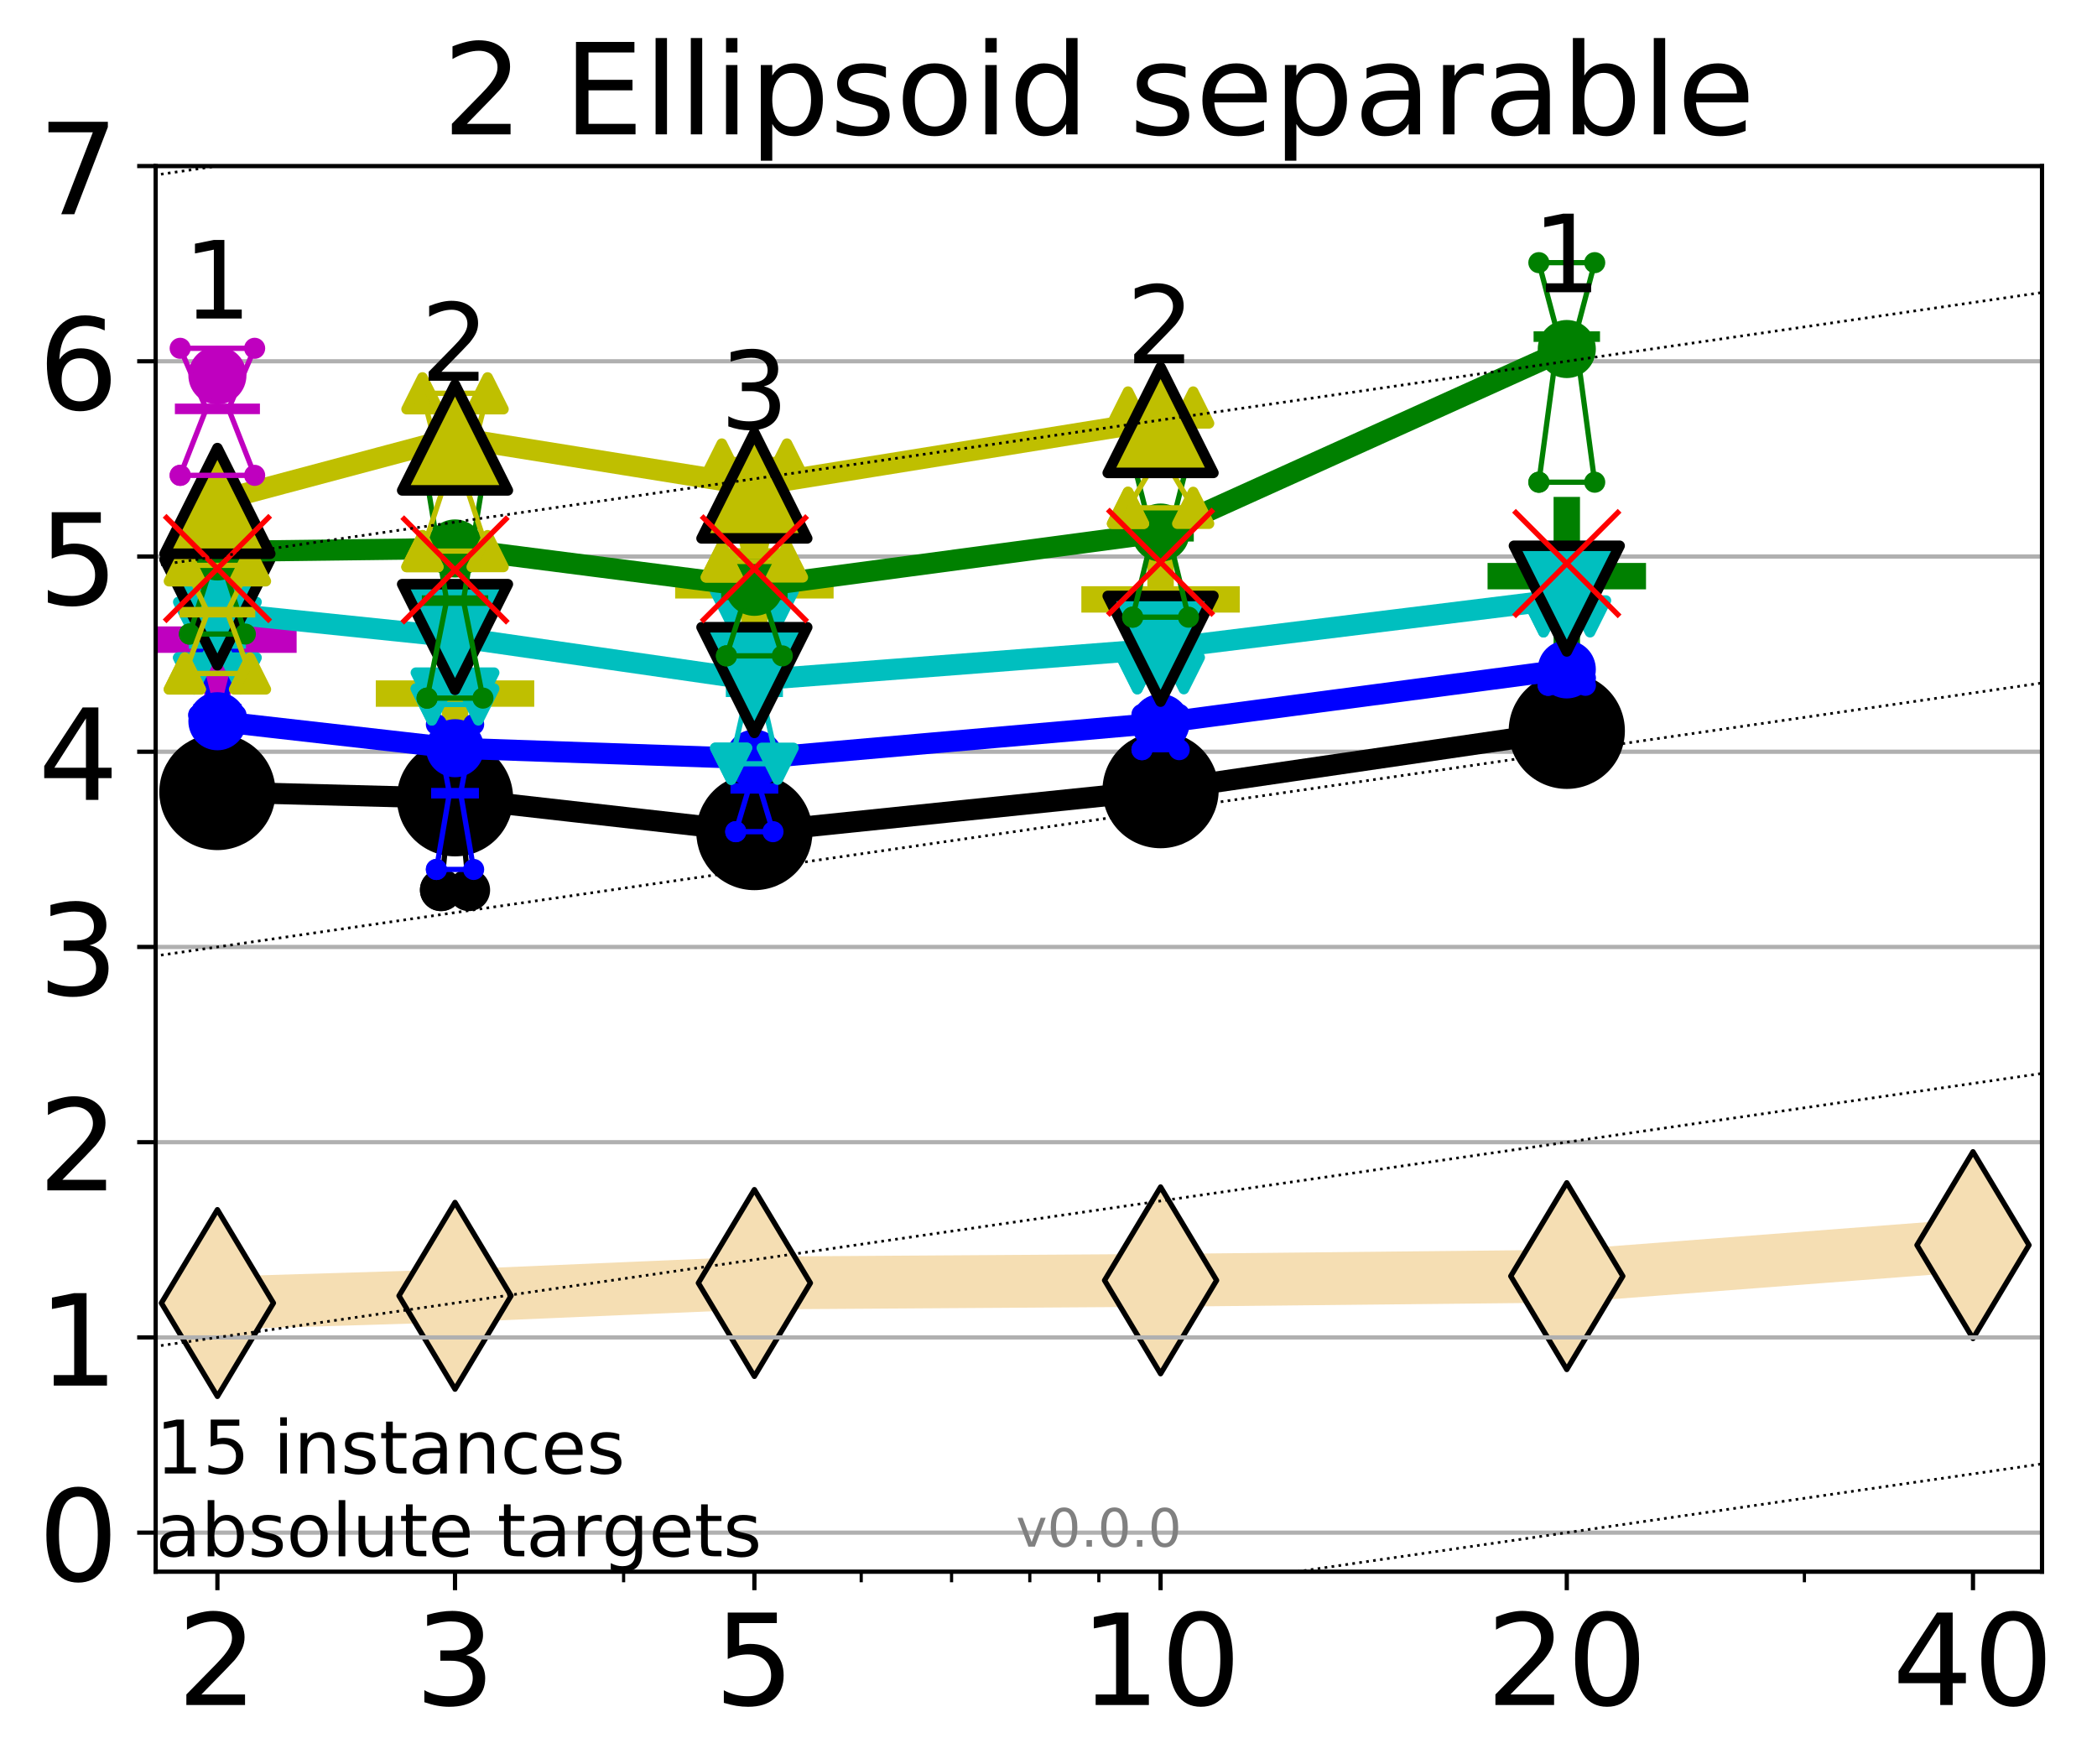 <?xml version="1.0" encoding="utf-8" standalone="no"?>
<!DOCTYPE svg PUBLIC "-//W3C//DTD SVG 1.1//EN"
  "http://www.w3.org/Graphics/SVG/1.1/DTD/svg11.dtd">
<!-- Created with matplotlib (http://matplotlib.org/) -->
<svg height="334pt" version="1.1" viewBox="0 0 397 334" width="397pt" xmlns="http://www.w3.org/2000/svg" xmlns:xlink="http://www.w3.org/1999/xlink">
 <defs>
  <style type="text/css">
*{stroke-linecap:butt;stroke-linejoin:round;}
  </style>
 </defs>
 <g id="figure_1">
  <g id="patch_1">
   <path d="M 0 334.976 
L 397.29 334.976 
L 397.29 0 
L 0 0 
z
" style="fill:#ffffff;"/>
  </g>
  <g id="axes_1">
   <g id="patch_2">
    <path d="M 29.47 297.548 
L 386.59 297.548 
L 386.59 31.436 
L 29.47 31.436 
z
" style="fill:#ffffff;"/>
   </g>
   <g id="line2d_1">
    <path clip-path="url(#p02684f98dd)" d="M 41.159 246.688 
L 86.144 245.321 
L 142.818 242.894 
L 219.719 242.394 
L 296.621 241.596 
L 373.522 235.723 
" style="fill:none;stroke:#f5deb3;stroke-linecap:square;stroke-width:10;"/>
    <defs>
     <path d="M -0 17.678 
L 10.607 0 
L 0 -17.678 
L -10.607 -0 
z
" id="m510f58b11e" style="stroke:#000000;stroke-linejoin:miter;"/>
    </defs>
    <g clip-path="url(#p02684f98dd)">
     <use style="fill:#f5deb3;stroke:#000000;stroke-linejoin:miter;" x="41.159" xlink:href="#m510f58b11e" y="246.688"/>
     <use style="fill:#f5deb3;stroke:#000000;stroke-linejoin:miter;" x="86.144" xlink:href="#m510f58b11e" y="245.321"/>
     <use style="fill:#f5deb3;stroke:#000000;stroke-linejoin:miter;" x="142.818" xlink:href="#m510f58b11e" y="242.894"/>
     <use style="fill:#f5deb3;stroke:#000000;stroke-linejoin:miter;" x="219.719" xlink:href="#m510f58b11e" y="242.394"/>
     <use style="fill:#f5deb3;stroke:#000000;stroke-linejoin:miter;" x="296.621" xlink:href="#m510f58b11e" y="241.596"/>
     <use style="fill:#f5deb3;stroke:#000000;stroke-linejoin:miter;" x="373.522" xlink:href="#m510f58b11e" y="235.723"/>
    </g>
   </g>
   <g id="line2d_2">
    <defs>
     <path d="M -15 0 
L 15 0 
M 0 15 
L 0 -15 
" id="me494e02098" style="stroke:#bfbf00;stroke-width:5;"/>
    </defs>
    <g clip-path="url(#p02684f98dd)">
     <use style="fill:#bfbf00;stroke:#bfbf00;stroke-width:5;" x="219.719" xlink:href="#me494e02098" y="113.478"/>
    </g>
   </g>
   <g id="line2d_3">
    <defs>
     <path d="M -15 0 
L 15 0 
M 0 15 
L 0 -15 
" id="mec4354ef28" style="stroke:#bf00bf;stroke-width:5;"/>
    </defs>
    <g clip-path="url(#p02684f98dd)">
     <use style="fill:#bf00bf;stroke:#bf00bf;stroke-width:5;" x="41.159" xlink:href="#mec4354ef28" y="121.097"/>
    </g>
   </g>
   <g id="line2d_4">
    <g clip-path="url(#p02684f98dd)">
     <use style="fill:#bfbf00;stroke:#bfbf00;stroke-width:5;" x="86.144" xlink:href="#me494e02098" y="131.303"/>
    </g>
   </g>
   <g id="line2d_5">
    <defs>
     <path d="M -15 0 
L 15 0 
M 0 15 
L 0 -15 
" id="m9a78106425" style="stroke:#008000;stroke-width:5;"/>
    </defs>
    <g clip-path="url(#p02684f98dd)">
     <use style="fill:#008000;stroke:#008000;stroke-width:5;" x="296.621" xlink:href="#m9a78106425" y="109.077"/>
    </g>
   </g>
   <g id="line2d_6">
    <g clip-path="url(#p02684f98dd)">
     <use style="fill:#bfbf00;stroke:#bfbf00;stroke-width:5;" x="142.818" xlink:href="#me494e02098" y="110.804"/>
    </g>
   </g>
   <g id="matplotlib.axis_1">
    <g id="xtick_1">
     <g id="line2d_7">
      <defs>
       <path d="M 0 0 
L 0 3.5 
" id="m22b24e05e7" style="stroke:#000000;stroke-width:0.8;"/>
      </defs>
      <g>
       <use style="stroke:#000000;stroke-width:0.8;" x="41.159" xlink:href="#m22b24e05e7" y="297.548"/>
      </g>
     </g>
     <g id="text_1">
      <!-- 2 -->
      <defs>
       <path d="M 19.188 8.297 
L 53.609 8.297 
L 53.609 0 
L 7.328 0 
L 7.328 8.297 
Q 12.938 14.109 22.625 23.891 
Q 32.328 33.688 34.812 36.531 
Q 39.547 41.844 41.422 45.531 
Q 43.312 49.219 43.312 52.781 
Q 43.312 58.594 39.234 62.25 
Q 35.156 65.922 28.609 65.922 
Q 23.969 65.922 18.812 64.312 
Q 13.672 62.703 7.812 59.422 
L 7.812 69.391 
Q 13.766 71.781 18.938 73 
Q 24.125 74.219 28.422 74.219 
Q 39.75 74.219 46.484 68.547 
Q 53.219 62.891 53.219 53.422 
Q 53.219 48.922 51.531 44.891 
Q 49.859 40.875 45.406 35.406 
Q 44.188 33.984 37.641 27.219 
Q 31.109 20.453 19.188 8.297 
z
" id="DejaVuSans-32"/>
      </defs>
      <g transform="translate(33.524 322.784)scale(0.24 -0.24)">
       <use xlink:href="#DejaVuSans-32"/>
      </g>
     </g>
    </g>
    <g id="xtick_2">
     <g id="line2d_8">
      <g>
       <use style="stroke:#000000;stroke-width:0.8;" x="86.144" xlink:href="#m22b24e05e7" y="297.548"/>
      </g>
     </g>
     <g id="text_2">
      <!-- 3 -->
      <defs>
       <path d="M 40.578 39.312 
Q 47.656 37.797 51.625 33 
Q 55.609 28.219 55.609 21.188 
Q 55.609 10.406 48.188 4.484 
Q 40.766 -1.422 27.094 -1.422 
Q 22.516 -1.422 17.656 -0.516 
Q 12.797 0.391 7.625 2.203 
L 7.625 11.719 
Q 11.719 9.328 16.594 8.109 
Q 21.484 6.891 26.812 6.891 
Q 36.078 6.891 40.938 10.547 
Q 45.797 14.203 45.797 21.188 
Q 45.797 27.641 41.281 31.266 
Q 36.766 34.906 28.719 34.906 
L 20.219 34.906 
L 20.219 43.016 
L 29.109 43.016 
Q 36.375 43.016 40.234 45.922 
Q 44.094 48.828 44.094 54.297 
Q 44.094 59.906 40.109 62.906 
Q 36.141 65.922 28.719 65.922 
Q 24.656 65.922 20.016 65.031 
Q 15.375 64.156 9.812 62.312 
L 9.812 71.094 
Q 15.438 72.656 20.344 73.438 
Q 25.25 74.219 29.594 74.219 
Q 40.828 74.219 47.359 69.109 
Q 53.906 64.016 53.906 55.328 
Q 53.906 49.266 50.438 45.094 
Q 46.969 40.922 40.578 39.312 
z
" id="DejaVuSans-33"/>
      </defs>
      <g transform="translate(78.509 322.784)scale(0.24 -0.24)">
       <use xlink:href="#DejaVuSans-33"/>
      </g>
     </g>
    </g>
    <g id="xtick_3">
     <g id="line2d_9">
      <g>
       <use style="stroke:#000000;stroke-width:0.8;" x="142.818" xlink:href="#m22b24e05e7" y="297.548"/>
      </g>
     </g>
     <g id="text_3">
      <!-- 5 -->
      <defs>
       <path d="M 10.797 72.906 
L 49.516 72.906 
L 49.516 64.594 
L 19.828 64.594 
L 19.828 46.734 
Q 21.969 47.469 24.109 47.828 
Q 26.266 48.188 28.422 48.188 
Q 40.625 48.188 47.75 41.5 
Q 54.891 34.812 54.891 23.391 
Q 54.891 11.625 47.562 5.094 
Q 40.234 -1.422 26.906 -1.422 
Q 22.312 -1.422 17.547 -0.641 
Q 12.797 0.141 7.719 1.703 
L 7.719 11.625 
Q 12.109 9.234 16.797 8.062 
Q 21.484 6.891 26.703 6.891 
Q 35.156 6.891 40.078 11.328 
Q 45.016 15.766 45.016 23.391 
Q 45.016 31 40.078 35.438 
Q 35.156 39.891 26.703 39.891 
Q 22.75 39.891 18.812 39.016 
Q 14.891 38.141 10.797 36.281 
z
" id="DejaVuSans-35"/>
      </defs>
      <g transform="translate(135.183 322.784)scale(0.24 -0.24)">
       <use xlink:href="#DejaVuSans-35"/>
      </g>
     </g>
    </g>
    <g id="xtick_4">
     <g id="line2d_10">
      <g>
       <use style="stroke:#000000;stroke-width:0.8;" x="219.719" xlink:href="#m22b24e05e7" y="297.548"/>
      </g>
     </g>
     <g id="text_4">
      <!-- 10 -->
      <defs>
       <path d="M 12.406 8.297 
L 28.516 8.297 
L 28.516 63.922 
L 10.984 60.406 
L 10.984 69.391 
L 28.422 72.906 
L 38.281 72.906 
L 38.281 8.297 
L 54.391 8.297 
L 54.391 0 
L 12.406 0 
z
" id="DejaVuSans-31"/>
       <path d="M 31.781 66.406 
Q 24.172 66.406 20.328 58.906 
Q 16.5 51.422 16.5 36.375 
Q 16.5 21.391 20.328 13.891 
Q 24.172 6.391 31.781 6.391 
Q 39.453 6.391 43.281 13.891 
Q 47.125 21.391 47.125 36.375 
Q 47.125 51.422 43.281 58.906 
Q 39.453 66.406 31.781 66.406 
z
M 31.781 74.219 
Q 44.047 74.219 50.516 64.516 
Q 56.984 54.828 56.984 36.375 
Q 56.984 17.969 50.516 8.266 
Q 44.047 -1.422 31.781 -1.422 
Q 19.531 -1.422 13.062 8.266 
Q 6.594 17.969 6.594 36.375 
Q 6.594 54.828 13.062 64.516 
Q 19.531 74.219 31.781 74.219 
z
" id="DejaVuSans-30"/>
      </defs>
      <g transform="translate(204.449 322.784)scale(0.24 -0.24)">
       <use xlink:href="#DejaVuSans-31"/>
       <use x="63.623" xlink:href="#DejaVuSans-30"/>
      </g>
     </g>
    </g>
    <g id="xtick_5">
     <g id="line2d_11">
      <g>
       <use style="stroke:#000000;stroke-width:0.8;" x="296.621" xlink:href="#m22b24e05e7" y="297.548"/>
      </g>
     </g>
     <g id="text_5">
      <!-- 20 -->
      <g transform="translate(281.351 322.784)scale(0.24 -0.24)">
       <use xlink:href="#DejaVuSans-32"/>
       <use x="63.623" xlink:href="#DejaVuSans-30"/>
      </g>
     </g>
    </g>
    <g id="xtick_6">
     <g id="line2d_12">
      <g>
       <use style="stroke:#000000;stroke-width:0.8;" x="373.522" xlink:href="#m22b24e05e7" y="297.548"/>
      </g>
     </g>
     <g id="text_6">
      <!-- 40 -->
      <defs>
       <path d="M 37.797 64.312 
L 12.891 25.391 
L 37.797 25.391 
z
M 35.203 72.906 
L 47.609 72.906 
L 47.609 25.391 
L 58.016 25.391 
L 58.016 17.188 
L 47.609 17.188 
L 47.609 0 
L 37.797 0 
L 37.797 17.188 
L 4.891 17.188 
L 4.891 26.703 
z
" id="DejaVuSans-34"/>
      </defs>
      <g transform="translate(358.252 322.784)scale(0.24 -0.24)">
       <use xlink:href="#DejaVuSans-34"/>
       <use x="63.623" xlink:href="#DejaVuSans-30"/>
      </g>
     </g>
    </g>
    <g id="xtick_7">
     <g id="line2d_13">
      <defs>
       <path d="M 0 0 
L 0 2 
" id="mb2bfd2b1d6" style="stroke:#000000;stroke-width:0.6;"/>
      </defs>
      <g>
       <use style="stroke:#000000;stroke-width:0.6;" x="41.159" xlink:href="#mb2bfd2b1d6" y="297.548"/>
      </g>
     </g>
    </g>
    <g id="xtick_8">
     <g id="line2d_14">
      <g>
       <use style="stroke:#000000;stroke-width:0.6;" x="86.144" xlink:href="#mb2bfd2b1d6" y="297.548"/>
      </g>
     </g>
    </g>
    <g id="xtick_9">
     <g id="line2d_15">
      <g>
       <use style="stroke:#000000;stroke-width:0.6;" x="118.061" xlink:href="#mb2bfd2b1d6" y="297.548"/>
      </g>
     </g>
    </g>
    <g id="xtick_10">
     <g id="line2d_16">
      <g>
       <use style="stroke:#000000;stroke-width:0.6;" x="142.818" xlink:href="#mb2bfd2b1d6" y="297.548"/>
      </g>
     </g>
    </g>
    <g id="xtick_11">
     <g id="line2d_17">
      <g>
       <use style="stroke:#000000;stroke-width:0.6;" x="163.045" xlink:href="#mb2bfd2b1d6" y="297.548"/>
      </g>
     </g>
    </g>
    <g id="xtick_12">
     <g id="line2d_18">
      <g>
       <use style="stroke:#000000;stroke-width:0.6;" x="180.148" xlink:href="#mb2bfd2b1d6" y="297.548"/>
      </g>
     </g>
    </g>
    <g id="xtick_13">
     <g id="line2d_19">
      <g>
       <use style="stroke:#000000;stroke-width:0.6;" x="194.962" xlink:href="#mb2bfd2b1d6" y="297.548"/>
      </g>
     </g>
    </g>
    <g id="xtick_14">
     <g id="line2d_20">
      <g>
       <use style="stroke:#000000;stroke-width:0.6;" x="208.03" xlink:href="#mb2bfd2b1d6" y="297.548"/>
      </g>
     </g>
    </g>
    <g id="xtick_15">
     <g id="line2d_21">
      <g>
       <use style="stroke:#000000;stroke-width:0.6;" x="296.621" xlink:href="#mb2bfd2b1d6" y="297.548"/>
      </g>
     </g>
    </g>
    <g id="xtick_16">
     <g id="line2d_22">
      <g>
       <use style="stroke:#000000;stroke-width:0.6;" x="341.605" xlink:href="#mb2bfd2b1d6" y="297.548"/>
      </g>
     </g>
    </g>
    <g id="xtick_17">
     <g id="line2d_23">
      <g>
       <use style="stroke:#000000;stroke-width:0.6;" x="373.522" xlink:href="#mb2bfd2b1d6" y="297.548"/>
      </g>
     </g>
    </g>
   </g>
   <g id="matplotlib.axis_2">
    <g id="ytick_1">
     <g id="line2d_24">
      <path clip-path="url(#p02684f98dd)" d="M 29.47 290.156 
L 386.59 290.156 
" style="fill:none;stroke:#b0b0b0;stroke-linecap:square;stroke-width:0.8;"/>
     </g>
     <g id="line2d_25">
      <defs>
       <path d="M 0 0 
L -3.5 0 
" id="m7b7baf9a9d" style="stroke:#000000;stroke-width:0.8;"/>
      </defs>
      <g>
       <use style="stroke:#000000;stroke-width:0.8;" x="29.47" xlink:href="#m7b7baf9a9d" y="290.156"/>
      </g>
     </g>
     <g id="text_7">
      <!-- 0 -->
      <g transform="translate(7.2 299.274)scale(0.24 -0.24)">
       <use xlink:href="#DejaVuSans-30"/>
      </g>
     </g>
    </g>
    <g id="ytick_2">
     <g id="line2d_26">
      <path clip-path="url(#p02684f98dd)" d="M 29.47 253.196 
L 386.59 253.196 
" style="fill:none;stroke:#b0b0b0;stroke-linecap:square;stroke-width:0.8;"/>
     </g>
     <g id="line2d_27">
      <g>
       <use style="stroke:#000000;stroke-width:0.8;" x="29.47" xlink:href="#m7b7baf9a9d" y="253.196"/>
      </g>
     </g>
     <g id="text_8">
      <!-- 1 -->
      <g transform="translate(7.2 262.314)scale(0.24 -0.24)">
       <use xlink:href="#DejaVuSans-31"/>
      </g>
     </g>
    </g>
    <g id="ytick_3">
     <g id="line2d_28">
      <path clip-path="url(#p02684f98dd)" d="M 29.47 216.236 
L 386.59 216.236 
" style="fill:none;stroke:#b0b0b0;stroke-linecap:square;stroke-width:0.8;"/>
     </g>
     <g id="line2d_29">
      <g>
       <use style="stroke:#000000;stroke-width:0.8;" x="29.47" xlink:href="#m7b7baf9a9d" y="216.236"/>
      </g>
     </g>
     <g id="text_9">
      <!-- 2 -->
      <g transform="translate(7.2 225.354)scale(0.24 -0.24)">
       <use xlink:href="#DejaVuSans-32"/>
      </g>
     </g>
    </g>
    <g id="ytick_4">
     <g id="line2d_30">
      <path clip-path="url(#p02684f98dd)" d="M 29.47 179.276 
L 386.59 179.276 
" style="fill:none;stroke:#b0b0b0;stroke-linecap:square;stroke-width:0.8;"/>
     </g>
     <g id="line2d_31">
      <g>
       <use style="stroke:#000000;stroke-width:0.8;" x="29.47" xlink:href="#m7b7baf9a9d" y="179.276"/>
      </g>
     </g>
     <g id="text_10">
      <!-- 3 -->
      <g transform="translate(7.2 188.394)scale(0.24 -0.24)">
       <use xlink:href="#DejaVuSans-33"/>
      </g>
     </g>
    </g>
    <g id="ytick_5">
     <g id="line2d_32">
      <path clip-path="url(#p02684f98dd)" d="M 29.47 142.316 
L 386.59 142.316 
" style="fill:none;stroke:#b0b0b0;stroke-linecap:square;stroke-width:0.8;"/>
     </g>
     <g id="line2d_33">
      <g>
       <use style="stroke:#000000;stroke-width:0.8;" x="29.47" xlink:href="#m7b7baf9a9d" y="142.316"/>
      </g>
     </g>
     <g id="text_11">
      <!-- 4 -->
      <g transform="translate(7.2 151.434)scale(0.24 -0.24)">
       <use xlink:href="#DejaVuSans-34"/>
      </g>
     </g>
    </g>
    <g id="ytick_6">
     <g id="line2d_34">
      <path clip-path="url(#p02684f98dd)" d="M 29.47 105.356 
L 386.59 105.356 
" style="fill:none;stroke:#b0b0b0;stroke-linecap:square;stroke-width:0.8;"/>
     </g>
     <g id="line2d_35">
      <g>
       <use style="stroke:#000000;stroke-width:0.8;" x="29.47" xlink:href="#m7b7baf9a9d" y="105.356"/>
      </g>
     </g>
     <g id="text_12">
      <!-- 5 -->
      <g transform="translate(7.2 114.474)scale(0.24 -0.24)">
       <use xlink:href="#DejaVuSans-35"/>
      </g>
     </g>
    </g>
    <g id="ytick_7">
     <g id="line2d_36">
      <path clip-path="url(#p02684f98dd)" d="M 29.47 68.396 
L 386.59 68.396 
" style="fill:none;stroke:#b0b0b0;stroke-linecap:square;stroke-width:0.8;"/>
     </g>
     <g id="line2d_37">
      <g>
       <use style="stroke:#000000;stroke-width:0.8;" x="29.47" xlink:href="#m7b7baf9a9d" y="68.396"/>
      </g>
     </g>
     <g id="text_13">
      <!-- 6 -->
      <defs>
       <path d="M 33.016 40.375 
Q 26.375 40.375 22.484 35.828 
Q 18.609 31.297 18.609 23.391 
Q 18.609 15.531 22.484 10.953 
Q 26.375 6.391 33.016 6.391 
Q 39.656 6.391 43.531 10.953 
Q 47.406 15.531 47.406 23.391 
Q 47.406 31.297 43.531 35.828 
Q 39.656 40.375 33.016 40.375 
z
M 52.594 71.297 
L 52.594 62.312 
Q 48.875 64.062 45.094 64.984 
Q 41.312 65.922 37.594 65.922 
Q 27.828 65.922 22.672 59.328 
Q 17.531 52.734 16.797 39.406 
Q 19.672 43.656 24.016 45.922 
Q 28.375 48.188 33.594 48.188 
Q 44.578 48.188 50.953 41.516 
Q 57.328 34.859 57.328 23.391 
Q 57.328 12.156 50.688 5.359 
Q 44.047 -1.422 33.016 -1.422 
Q 20.359 -1.422 13.672 8.266 
Q 6.984 17.969 6.984 36.375 
Q 6.984 53.656 15.188 63.938 
Q 23.391 74.219 37.203 74.219 
Q 40.922 74.219 44.703 73.484 
Q 48.484 72.75 52.594 71.297 
z
" id="DejaVuSans-36"/>
      </defs>
      <g transform="translate(7.2 77.514)scale(0.24 -0.24)">
       <use xlink:href="#DejaVuSans-36"/>
      </g>
     </g>
    </g>
    <g id="ytick_8">
     <g id="line2d_38">
      <path clip-path="url(#p02684f98dd)" d="M 29.47 31.436 
L 386.59 31.436 
" style="fill:none;stroke:#b0b0b0;stroke-linecap:square;stroke-width:0.8;"/>
     </g>
     <g id="line2d_39">
      <g>
       <use style="stroke:#000000;stroke-width:0.8;" x="29.47" xlink:href="#m7b7baf9a9d" y="31.436"/>
      </g>
     </g>
     <g id="text_14">
      <!-- 7 -->
      <defs>
       <path d="M 8.203 72.906 
L 55.078 72.906 
L 55.078 68.703 
L 28.609 0 
L 18.312 0 
L 43.219 64.594 
L 8.203 64.594 
z
" id="DejaVuSans-37"/>
      </defs>
      <g transform="translate(7.2 40.554)scale(0.24 -0.24)">
       <use xlink:href="#DejaVuSans-37"/>
      </g>
     </g>
    </g>
   </g>
   <g id="line2d_40">
    <path clip-path="url(#p02684f98dd)" d="M 38.516 154.461 
L 40.366 148.427 
L 38.516 143.903 
L 43.803 143.903 
L 41.952 148.427 
L 43.803 154.461 
L 38.516 154.461 
" style="fill:none;stroke:#000000;stroke-linecap:square;"/>
   </g>
   <g id="line2d_41">
    <path clip-path="url(#p02684f98dd)" d="M 38.516 154.461 
L 43.803 154.461 
L 43.803 143.903 
L 38.516 143.903 
L 38.516 154.461 
" style="fill:none;"/>
    <defs>
     <path d="M 0 3 
C 0.796 3 1.559 2.684 2.121 2.121 
C 2.684 1.559 3 0.796 3 0 
C 3 -0.796 2.684 -1.559 2.121 -2.121 
C 1.559 -2.684 0.796 -3 0 -3 
C -0.796 -3 -1.559 -2.684 -2.121 -2.121 
C -2.684 -1.559 -3 -0.796 -3 0 
C -3 0.796 -2.684 1.559 -2.121 2.121 
C -1.559 2.684 -0.796 3 0 3 
z
" id="m9f26cc2132" style="stroke:#000000;stroke-width:2;"/>
    </defs>
    <g clip-path="url(#p02684f98dd)">
     <use style="stroke:#000000;stroke-width:2;" x="38.516" xlink:href="#m9f26cc2132" y="154.461"/>
     <use style="stroke:#000000;stroke-width:2;" x="43.803" xlink:href="#m9f26cc2132" y="154.461"/>
     <use style="stroke:#000000;stroke-width:2;" x="43.803" xlink:href="#m9f26cc2132" y="143.903"/>
     <use style="stroke:#000000;stroke-width:2;" x="38.516" xlink:href="#m9f26cc2132" y="143.903"/>
     <use style="stroke:#000000;stroke-width:2;" x="38.516" xlink:href="#m9f26cc2132" y="154.461"/>
    </g>
   </g>
   <g id="line2d_42">
    <path clip-path="url(#p02684f98dd)" d="M 38.516 148.427 
L 43.803 148.427 
" style="fill:none;stroke:#000000;stroke-linecap:square;stroke-width:2;"/>
   </g>
   <g id="line2d_43">
    <path clip-path="url(#p02684f98dd)" d="M 83.5 168.494 
L 85.351 150.236 
L 83.5 149.773 
L 88.787 149.773 
L 86.937 150.236 
L 88.787 168.494 
L 83.5 168.494 
" style="fill:none;stroke:#000000;stroke-linecap:square;"/>
   </g>
   <g id="line2d_44">
    <path clip-path="url(#p02684f98dd)" d="M 83.5 168.494 
L 88.787 168.494 
L 88.787 149.773 
L 83.5 149.773 
L 83.5 168.494 
" style="fill:none;"/>
    <g clip-path="url(#p02684f98dd)">
     <use style="stroke:#000000;stroke-width:2;" x="83.5" xlink:href="#m9f26cc2132" y="168.494"/>
     <use style="stroke:#000000;stroke-width:2;" x="88.787" xlink:href="#m9f26cc2132" y="168.494"/>
     <use style="stroke:#000000;stroke-width:2;" x="88.787" xlink:href="#m9f26cc2132" y="149.773"/>
     <use style="stroke:#000000;stroke-width:2;" x="83.5" xlink:href="#m9f26cc2132" y="149.773"/>
     <use style="stroke:#000000;stroke-width:2;" x="83.5" xlink:href="#m9f26cc2132" y="168.494"/>
    </g>
   </g>
   <g id="line2d_45">
    <path clip-path="url(#p02684f98dd)" d="M 83.5 150.236 
L 88.787 150.236 
" style="fill:none;stroke:#000000;stroke-linecap:square;stroke-width:2;"/>
   </g>
   <g id="line2d_46">
    <path clip-path="url(#p02684f98dd)" d="M 140.174 158.28 
L 142.025 153.269 
L 140.174 150.947 
L 145.461 150.947 
L 143.611 153.269 
L 145.461 158.28 
L 140.174 158.28 
" style="fill:none;stroke:#000000;stroke-linecap:square;"/>
   </g>
   <g id="line2d_47">
    <path clip-path="url(#p02684f98dd)" d="M 140.174 158.28 
L 145.461 158.28 
L 145.461 150.947 
L 140.174 150.947 
L 140.174 158.28 
" style="fill:none;"/>
    <g clip-path="url(#p02684f98dd)">
     <use style="stroke:#000000;stroke-width:2;" x="140.174" xlink:href="#m9f26cc2132" y="158.28"/>
     <use style="stroke:#000000;stroke-width:2;" x="145.461" xlink:href="#m9f26cc2132" y="158.28"/>
     <use style="stroke:#000000;stroke-width:2;" x="145.461" xlink:href="#m9f26cc2132" y="150.947"/>
     <use style="stroke:#000000;stroke-width:2;" x="140.174" xlink:href="#m9f26cc2132" y="150.947"/>
     <use style="stroke:#000000;stroke-width:2;" x="140.174" xlink:href="#m9f26cc2132" y="158.28"/>
    </g>
   </g>
   <g id="line2d_48">
    <path clip-path="url(#p02684f98dd)" d="M 140.174 153.269 
L 145.461 153.269 
" style="fill:none;stroke:#000000;stroke-linecap:square;stroke-width:2;"/>
   </g>
   <g id="line2d_49">
    <path clip-path="url(#p02684f98dd)" d="M 217.076 153.033 
L 218.926 152.281 
L 217.076 151.859 
L 222.363 151.859 
L 220.512 152.281 
L 222.363 153.033 
L 217.076 153.033 
" style="fill:none;stroke:#000000;stroke-linecap:square;"/>
   </g>
   <g id="line2d_50">
    <path clip-path="url(#p02684f98dd)" d="M 217.076 153.033 
L 222.363 153.033 
L 222.363 151.859 
L 217.076 151.859 
L 217.076 153.033 
" style="fill:none;"/>
    <g clip-path="url(#p02684f98dd)">
     <use style="stroke:#000000;stroke-width:2;" x="217.076" xlink:href="#m9f26cc2132" y="153.033"/>
     <use style="stroke:#000000;stroke-width:2;" x="222.363" xlink:href="#m9f26cc2132" y="153.033"/>
     <use style="stroke:#000000;stroke-width:2;" x="222.363" xlink:href="#m9f26cc2132" y="151.859"/>
     <use style="stroke:#000000;stroke-width:2;" x="217.076" xlink:href="#m9f26cc2132" y="151.859"/>
     <use style="stroke:#000000;stroke-width:2;" x="217.076" xlink:href="#m9f26cc2132" y="153.033"/>
    </g>
   </g>
   <g id="line2d_51">
    <path clip-path="url(#p02684f98dd)" d="M 217.076 152.281 
L 222.363 152.281 
" style="fill:none;stroke:#000000;stroke-linecap:square;stroke-width:2;"/>
   </g>
   <g id="line2d_52">
    <path clip-path="url(#p02684f98dd)" d="M 293.977 139.689 
L 295.828 138.691 
L 293.977 136.476 
L 299.264 136.476 
L 297.414 138.691 
L 299.264 139.689 
L 293.977 139.689 
" style="fill:none;stroke:#000000;stroke-linecap:square;"/>
   </g>
   <g id="line2d_53">
    <path clip-path="url(#p02684f98dd)" d="M 293.977 139.689 
L 299.264 139.689 
L 299.264 136.476 
L 293.977 136.476 
L 293.977 139.689 
" style="fill:none;"/>
    <g clip-path="url(#p02684f98dd)">
     <use style="stroke:#000000;stroke-width:2;" x="293.977" xlink:href="#m9f26cc2132" y="139.689"/>
     <use style="stroke:#000000;stroke-width:2;" x="299.264" xlink:href="#m9f26cc2132" y="139.689"/>
     <use style="stroke:#000000;stroke-width:2;" x="299.264" xlink:href="#m9f26cc2132" y="136.476"/>
     <use style="stroke:#000000;stroke-width:2;" x="293.977" xlink:href="#m9f26cc2132" y="136.476"/>
     <use style="stroke:#000000;stroke-width:2;" x="293.977" xlink:href="#m9f26cc2132" y="139.689"/>
    </g>
   </g>
   <g id="line2d_54">
    <path clip-path="url(#p02684f98dd)" d="M 293.977 138.691 
L 299.264 138.691 
" style="fill:none;stroke:#000000;stroke-linecap:square;stroke-width:2;"/>
   </g>
   <g id="line2d_55">
    <path clip-path="url(#p02684f98dd)" d="M 41.159 149.942 
L 86.144 151.126 
" style="fill:none;stroke:#000000;stroke-linecap:square;stroke-width:4;"/>
   </g>
   <g id="line2d_56">
    <path clip-path="url(#p02684f98dd)" d="M 86.144 151.126 
L 142.818 157.526 
" style="fill:none;stroke:#000000;stroke-linecap:square;stroke-width:4;"/>
   </g>
   <g id="line2d_57">
    <path clip-path="url(#p02684f98dd)" d="M 142.818 157.526 
L 219.719 149.589 
" style="fill:none;stroke:#000000;stroke-linecap:square;stroke-width:4;"/>
   </g>
   <g id="line2d_58">
    <path clip-path="url(#p02684f98dd)" d="M 219.719 149.589 
L 296.621 138.357 
" style="fill:none;stroke:#000000;stroke-linecap:square;stroke-width:4;"/>
   </g>
   <g id="line2d_59">
    <path clip-path="url(#p02684f98dd)" d="M 41.159 149.942 
L 86.144 151.126 
L 142.818 157.526 
L 219.719 149.589 
L 296.621 138.357 
" style="fill:none;"/>
    <defs>
     <path d="M 0 10 
C 2.652 10 5.196 8.946 7.071 7.071 
C 8.946 5.196 10 2.652 10 0 
C 10 -2.652 8.946 -5.196 7.071 -7.071 
C 5.196 -8.946 2.652 -10 0 -10 
C -2.652 -10 -5.196 -8.946 -7.071 -7.071 
C -8.946 -5.196 -10 -2.652 -10 0 
C -10 2.652 -8.946 5.196 -7.071 7.071 
C -5.196 8.946 -2.652 10 0 10 
z
" id="m81b4fcece6" style="stroke:#000000;stroke-width:2;"/>
    </defs>
    <g clip-path="url(#p02684f98dd)">
     <use style="stroke:#000000;stroke-width:2;" x="41.159" xlink:href="#m81b4fcece6" y="149.942"/>
     <use style="stroke:#000000;stroke-width:2;" x="86.144" xlink:href="#m81b4fcece6" y="151.126"/>
     <use style="stroke:#000000;stroke-width:2;" x="142.818" xlink:href="#m81b4fcece6" y="157.526"/>
     <use style="stroke:#000000;stroke-width:2;" x="219.719" xlink:href="#m81b4fcece6" y="149.589"/>
     <use style="stroke:#000000;stroke-width:2;" x="296.621" xlink:href="#m81b4fcece6" y="138.357"/>
    </g>
   </g>
   <g id="line2d_60">
    <path clip-path="url(#p02684f98dd)" d="M 37.635 135.365 
L 40.102 134.239 
L 37.635 124.507 
L 44.684 124.507 
L 42.217 134.239 
L 44.684 135.365 
L 37.635 135.365 
" style="fill:none;stroke:#0000ff;stroke-linecap:square;"/>
   </g>
   <g id="line2d_61">
    <path clip-path="url(#p02684f98dd)" d="M 37.635 135.365 
L 44.684 135.365 
L 44.684 124.507 
L 37.635 124.507 
L 37.635 135.365 
" style="fill:none;"/>
    <defs>
     <path d="M 0 1.5 
C 0.398 1.5 0.779 1.342 1.061 1.061 
C 1.342 0.779 1.5 0.398 1.5 0 
C 1.5 -0.398 1.342 -0.779 1.061 -1.061 
C 0.779 -1.342 0.398 -1.5 0 -1.5 
C -0.398 -1.5 -0.779 -1.342 -1.061 -1.061 
C -1.342 -0.779 -1.5 -0.398 -1.5 0 
C -1.5 0.398 -1.342 0.779 -1.061 1.061 
C -0.779 1.342 -0.398 1.5 0 1.5 
z
" id="m405987a4f2" style="stroke:#0000ff;"/>
    </defs>
    <g clip-path="url(#p02684f98dd)">
     <use style="fill:#0000ff;stroke:#0000ff;" x="37.635" xlink:href="#m405987a4f2" y="135.365"/>
     <use style="fill:#0000ff;stroke:#0000ff;" x="44.684" xlink:href="#m405987a4f2" y="135.365"/>
     <use style="fill:#0000ff;stroke:#0000ff;" x="44.684" xlink:href="#m405987a4f2" y="124.507"/>
     <use style="fill:#0000ff;stroke:#0000ff;" x="37.635" xlink:href="#m405987a4f2" y="124.507"/>
     <use style="fill:#0000ff;stroke:#0000ff;" x="37.635" xlink:href="#m405987a4f2" y="135.365"/>
    </g>
   </g>
   <g id="line2d_62">
    <path clip-path="url(#p02684f98dd)" d="M 37.635 134.239 
L 44.684 134.239 
" style="fill:none;stroke:#0000ff;stroke-linecap:square;stroke-width:2;"/>
   </g>
   <g id="line2d_63">
    <path clip-path="url(#p02684f98dd)" d="M 82.619 164.603 
L 85.086 150.168 
L 82.619 137.147 
L 89.669 137.147 
L 87.201 150.168 
L 89.669 164.603 
L 82.619 164.603 
" style="fill:none;stroke:#0000ff;stroke-linecap:square;"/>
   </g>
   <g id="line2d_64">
    <path clip-path="url(#p02684f98dd)" d="M 82.619 164.603 
L 89.669 164.603 
L 89.669 137.147 
L 82.619 137.147 
L 82.619 164.603 
" style="fill:none;"/>
    <g clip-path="url(#p02684f98dd)">
     <use style="fill:#0000ff;stroke:#0000ff;" x="82.619" xlink:href="#m405987a4f2" y="164.603"/>
     <use style="fill:#0000ff;stroke:#0000ff;" x="89.669" xlink:href="#m405987a4f2" y="164.603"/>
     <use style="fill:#0000ff;stroke:#0000ff;" x="89.669" xlink:href="#m405987a4f2" y="137.147"/>
     <use style="fill:#0000ff;stroke:#0000ff;" x="82.619" xlink:href="#m405987a4f2" y="137.147"/>
     <use style="fill:#0000ff;stroke:#0000ff;" x="82.619" xlink:href="#m405987a4f2" y="164.603"/>
    </g>
   </g>
   <g id="line2d_65">
    <path clip-path="url(#p02684f98dd)" d="M 82.619 150.168 
L 89.669 150.168 
" style="fill:none;stroke:#0000ff;stroke-linecap:square;stroke-width:2;"/>
   </g>
   <g id="line2d_66">
    <path clip-path="url(#p02684f98dd)" d="M 139.293 157.45 
L 141.76 149.25 
L 139.293 144.99 
L 146.342 144.99 
L 143.875 149.25 
L 146.342 157.45 
L 139.293 157.45 
" style="fill:none;stroke:#0000ff;stroke-linecap:square;"/>
   </g>
   <g id="line2d_67">
    <path clip-path="url(#p02684f98dd)" d="M 139.293 157.45 
L 146.342 157.45 
L 146.342 144.99 
L 139.293 144.99 
L 139.293 157.45 
" style="fill:none;"/>
    <g clip-path="url(#p02684f98dd)">
     <use style="fill:#0000ff;stroke:#0000ff;" x="139.293" xlink:href="#m405987a4f2" y="157.45"/>
     <use style="fill:#0000ff;stroke:#0000ff;" x="146.342" xlink:href="#m405987a4f2" y="157.45"/>
     <use style="fill:#0000ff;stroke:#0000ff;" x="146.342" xlink:href="#m405987a4f2" y="144.99"/>
     <use style="fill:#0000ff;stroke:#0000ff;" x="139.293" xlink:href="#m405987a4f2" y="144.99"/>
     <use style="fill:#0000ff;stroke:#0000ff;" x="139.293" xlink:href="#m405987a4f2" y="157.45"/>
    </g>
   </g>
   <g id="line2d_68">
    <path clip-path="url(#p02684f98dd)" d="M 139.293 149.25 
L 146.342 149.25 
" style="fill:none;stroke:#0000ff;stroke-linecap:square;stroke-width:2;"/>
   </g>
   <g id="line2d_69">
    <path clip-path="url(#p02684f98dd)" d="M 216.195 141.923 
L 218.662 139.919 
L 216.195 135.242 
L 223.244 135.242 
L 220.777 139.919 
L 223.244 141.923 
L 216.195 141.923 
" style="fill:none;stroke:#0000ff;stroke-linecap:square;"/>
   </g>
   <g id="line2d_70">
    <path clip-path="url(#p02684f98dd)" d="M 216.195 141.923 
L 223.244 141.923 
L 223.244 135.242 
L 216.195 135.242 
L 216.195 141.923 
" style="fill:none;"/>
    <g clip-path="url(#p02684f98dd)">
     <use style="fill:#0000ff;stroke:#0000ff;" x="216.195" xlink:href="#m405987a4f2" y="141.923"/>
     <use style="fill:#0000ff;stroke:#0000ff;" x="223.244" xlink:href="#m405987a4f2" y="141.923"/>
     <use style="fill:#0000ff;stroke:#0000ff;" x="223.244" xlink:href="#m405987a4f2" y="135.242"/>
     <use style="fill:#0000ff;stroke:#0000ff;" x="216.195" xlink:href="#m405987a4f2" y="135.242"/>
     <use style="fill:#0000ff;stroke:#0000ff;" x="216.195" xlink:href="#m405987a4f2" y="141.923"/>
    </g>
   </g>
   <g id="line2d_71">
    <path clip-path="url(#p02684f98dd)" d="M 216.195 139.919 
L 223.244 139.919 
" style="fill:none;stroke:#0000ff;stroke-linecap:square;stroke-width:2;"/>
   </g>
   <g id="line2d_72">
    <path clip-path="url(#p02684f98dd)" d="M 293.096 129.739 
L 295.563 128.994 
L 293.096 128.354 
L 300.146 128.354 
L 297.678 128.994 
L 300.146 129.739 
L 293.096 129.739 
" style="fill:none;stroke:#0000ff;stroke-linecap:square;"/>
   </g>
   <g id="line2d_73">
    <path clip-path="url(#p02684f98dd)" d="M 293.096 129.739 
L 300.146 129.739 
L 300.146 128.354 
L 293.096 128.354 
L 293.096 129.739 
" style="fill:none;"/>
    <g clip-path="url(#p02684f98dd)">
     <use style="fill:#0000ff;stroke:#0000ff;" x="293.096" xlink:href="#m405987a4f2" y="129.739"/>
     <use style="fill:#0000ff;stroke:#0000ff;" x="300.146" xlink:href="#m405987a4f2" y="129.739"/>
     <use style="fill:#0000ff;stroke:#0000ff;" x="300.146" xlink:href="#m405987a4f2" y="128.354"/>
     <use style="fill:#0000ff;stroke:#0000ff;" x="293.096" xlink:href="#m405987a4f2" y="128.354"/>
     <use style="fill:#0000ff;stroke:#0000ff;" x="293.096" xlink:href="#m405987a4f2" y="129.739"/>
    </g>
   </g>
   <g id="line2d_74">
    <path clip-path="url(#p02684f98dd)" d="M 293.096 128.994 
L 300.146 128.994 
" style="fill:none;stroke:#0000ff;stroke-linecap:square;stroke-width:2;"/>
   </g>
   <g id="line2d_75">
    <path clip-path="url(#p02684f98dd)" d="M 41.159 136.541 
L 86.144 141.65 
" style="fill:none;stroke:#0000ff;stroke-linecap:square;stroke-width:4;"/>
   </g>
   <g id="line2d_76">
    <path clip-path="url(#p02684f98dd)" d="M 86.144 141.65 
L 142.818 143.625 
" style="fill:none;stroke:#0000ff;stroke-linecap:square;stroke-width:4;"/>
   </g>
   <g id="line2d_77">
    <path clip-path="url(#p02684f98dd)" d="M 142.818 143.625 
L 219.719 136.872 
" style="fill:none;stroke:#0000ff;stroke-linecap:square;stroke-width:4;"/>
   </g>
   <g id="line2d_78">
    <path clip-path="url(#p02684f98dd)" d="M 219.719 136.872 
L 296.621 126.728 
" style="fill:none;stroke:#0000ff;stroke-linecap:square;stroke-width:4;"/>
   </g>
   <g id="line2d_79">
    <path clip-path="url(#p02684f98dd)" d="M 41.159 136.541 
L 86.144 141.65 
L 142.818 143.625 
L 219.719 136.872 
L 296.621 126.728 
" style="fill:none;"/>
    <defs>
     <path d="M 0 5 
C 1.326 5 2.598 4.473 3.536 3.536 
C 4.473 2.598 5 1.326 5 0 
C 5 -1.326 4.473 -2.598 3.536 -3.536 
C 2.598 -4.473 1.326 -5 0 -5 
C -1.326 -5 -2.598 -4.473 -3.536 -3.536 
C -4.473 -2.598 -5 -1.326 -5 0 
C -5 1.326 -4.473 2.598 -3.536 3.536 
C -2.598 4.473 -1.326 5 0 5 
z
" id="m27b42046e7" style="stroke:#0000ff;"/>
    </defs>
    <g clip-path="url(#p02684f98dd)">
     <use style="fill:#0000ff;stroke:#0000ff;" x="41.159" xlink:href="#m27b42046e7" y="136.541"/>
     <use style="fill:#0000ff;stroke:#0000ff;" x="86.144" xlink:href="#m27b42046e7" y="141.65"/>
     <use style="fill:#0000ff;stroke:#0000ff;" x="142.818" xlink:href="#m27b42046e7" y="143.625"/>
     <use style="fill:#0000ff;stroke:#0000ff;" x="219.719" xlink:href="#m27b42046e7" y="136.872"/>
     <use style="fill:#0000ff;stroke:#0000ff;" x="296.621" xlink:href="#m27b42046e7" y="126.728"/>
    </g>
   </g>
   <g id="line2d_80">
    <path clip-path="url(#p02684f98dd)" d="M 36.753 127.5 
L 39.838 121.811 
L 36.753 116.971 
L 45.565 116.971 
L 42.481 121.811 
L 45.565 127.5 
L 36.753 127.5 
" style="fill:none;stroke:#00bfbf;stroke-linecap:square;"/>
   </g>
   <g id="line2d_81">
    <path clip-path="url(#p02684f98dd)" d="M 36.753 127.5 
L 45.565 127.5 
L 45.565 116.971 
L 36.753 116.971 
L 36.753 127.5 
" style="fill:none;"/>
    <defs>
     <path d="M -0 3 
L 3 -3 
L -3 -3 
z
" id="m86338d2df7" style="stroke:#00bfbf;stroke-linejoin:miter;stroke-width:2;"/>
    </defs>
    <g clip-path="url(#p02684f98dd)">
     <use style="fill:#00bfbf;stroke:#00bfbf;stroke-linejoin:miter;stroke-width:2;" x="36.753" xlink:href="#m86338d2df7" y="127.5"/>
     <use style="fill:#00bfbf;stroke:#00bfbf;stroke-linejoin:miter;stroke-width:2;" x="45.565" xlink:href="#m86338d2df7" y="127.5"/>
     <use style="fill:#00bfbf;stroke:#00bfbf;stroke-linejoin:miter;stroke-width:2;" x="45.565" xlink:href="#m86338d2df7" y="116.971"/>
     <use style="fill:#00bfbf;stroke:#00bfbf;stroke-linejoin:miter;stroke-width:2;" x="36.753" xlink:href="#m86338d2df7" y="116.971"/>
     <use style="fill:#00bfbf;stroke:#00bfbf;stroke-linejoin:miter;stroke-width:2;" x="36.753" xlink:href="#m86338d2df7" y="127.5"/>
    </g>
   </g>
   <g id="line2d_82">
    <path clip-path="url(#p02684f98dd)" d="M 36.753 121.811 
L 45.565 121.811 
" style="fill:none;stroke:#00bfbf;stroke-linecap:square;stroke-width:2;"/>
   </g>
   <g id="line2d_83">
    <path clip-path="url(#p02684f98dd)" d="M 81.738 133.369 
L 84.822 130.658 
L 81.738 130.35 
L 90.55 130.35 
L 87.466 130.658 
L 90.55 133.369 
L 81.738 133.369 
" style="fill:none;stroke:#00bfbf;stroke-linecap:square;"/>
   </g>
   <g id="line2d_84">
    <path clip-path="url(#p02684f98dd)" d="M 81.738 133.369 
L 90.55 133.369 
L 90.55 130.35 
L 81.738 130.35 
L 81.738 133.369 
" style="fill:none;"/>
    <g clip-path="url(#p02684f98dd)">
     <use style="fill:#00bfbf;stroke:#00bfbf;stroke-linejoin:miter;stroke-width:2;" x="81.738" xlink:href="#m86338d2df7" y="133.369"/>
     <use style="fill:#00bfbf;stroke:#00bfbf;stroke-linejoin:miter;stroke-width:2;" x="90.55" xlink:href="#m86338d2df7" y="133.369"/>
     <use style="fill:#00bfbf;stroke:#00bfbf;stroke-linejoin:miter;stroke-width:2;" x="90.55" xlink:href="#m86338d2df7" y="130.35"/>
     <use style="fill:#00bfbf;stroke:#00bfbf;stroke-linejoin:miter;stroke-width:2;" x="81.738" xlink:href="#m86338d2df7" y="130.35"/>
     <use style="fill:#00bfbf;stroke:#00bfbf;stroke-linejoin:miter;stroke-width:2;" x="81.738" xlink:href="#m86338d2df7" y="133.369"/>
    </g>
   </g>
   <g id="line2d_85">
    <path clip-path="url(#p02684f98dd)" d="M 81.738 130.658 
L 90.55 130.658 
" style="fill:none;stroke:#00bfbf;stroke-linecap:square;stroke-width:2;"/>
   </g>
   <g id="line2d_86">
    <path clip-path="url(#p02684f98dd)" d="M 138.412 144.594 
L 141.496 130.965 
L 138.412 114.99 
L 147.224 114.99 
L 144.139 130.965 
L 147.224 144.594 
L 138.412 144.594 
" style="fill:none;stroke:#00bfbf;stroke-linecap:square;"/>
   </g>
   <g id="line2d_87">
    <path clip-path="url(#p02684f98dd)" d="M 138.412 144.594 
L 147.224 144.594 
L 147.224 114.99 
L 138.412 114.99 
L 138.412 144.594 
" style="fill:none;"/>
    <g clip-path="url(#p02684f98dd)">
     <use style="fill:#00bfbf;stroke:#00bfbf;stroke-linejoin:miter;stroke-width:2;" x="138.412" xlink:href="#m86338d2df7" y="144.594"/>
     <use style="fill:#00bfbf;stroke:#00bfbf;stroke-linejoin:miter;stroke-width:2;" x="147.224" xlink:href="#m86338d2df7" y="144.594"/>
     <use style="fill:#00bfbf;stroke:#00bfbf;stroke-linejoin:miter;stroke-width:2;" x="147.224" xlink:href="#m86338d2df7" y="114.99"/>
     <use style="fill:#00bfbf;stroke:#00bfbf;stroke-linejoin:miter;stroke-width:2;" x="138.412" xlink:href="#m86338d2df7" y="114.99"/>
     <use style="fill:#00bfbf;stroke:#00bfbf;stroke-linejoin:miter;stroke-width:2;" x="138.412" xlink:href="#m86338d2df7" y="144.594"/>
    </g>
   </g>
   <g id="line2d_88">
    <path clip-path="url(#p02684f98dd)" d="M 138.412 130.965 
L 147.224 130.965 
" style="fill:none;stroke:#00bfbf;stroke-linecap:square;stroke-width:2;"/>
   </g>
   <g id="line2d_89">
    <path clip-path="url(#p02684f98dd)" d="M 215.313 127.458 
L 218.398 121.621 
L 215.313 118.976 
L 224.125 118.976 
L 221.041 121.621 
L 224.125 127.458 
L 215.313 127.458 
" style="fill:none;stroke:#00bfbf;stroke-linecap:square;"/>
   </g>
   <g id="line2d_90">
    <path clip-path="url(#p02684f98dd)" d="M 215.313 127.458 
L 224.125 127.458 
L 224.125 118.976 
L 215.313 118.976 
L 215.313 127.458 
" style="fill:none;"/>
    <g clip-path="url(#p02684f98dd)">
     <use style="fill:#00bfbf;stroke:#00bfbf;stroke-linejoin:miter;stroke-width:2;" x="215.313" xlink:href="#m86338d2df7" y="127.458"/>
     <use style="fill:#00bfbf;stroke:#00bfbf;stroke-linejoin:miter;stroke-width:2;" x="224.125" xlink:href="#m86338d2df7" y="127.458"/>
     <use style="fill:#00bfbf;stroke:#00bfbf;stroke-linejoin:miter;stroke-width:2;" x="224.125" xlink:href="#m86338d2df7" y="118.976"/>
     <use style="fill:#00bfbf;stroke:#00bfbf;stroke-linejoin:miter;stroke-width:2;" x="215.313" xlink:href="#m86338d2df7" y="118.976"/>
     <use style="fill:#00bfbf;stroke:#00bfbf;stroke-linejoin:miter;stroke-width:2;" x="215.313" xlink:href="#m86338d2df7" y="127.458"/>
    </g>
   </g>
   <g id="line2d_91">
    <path clip-path="url(#p02684f98dd)" d="M 215.313 121.621 
L 224.125 121.621 
" style="fill:none;stroke:#00bfbf;stroke-linecap:square;stroke-width:2;"/>
   </g>
   <g id="line2d_92">
    <path clip-path="url(#p02684f98dd)" d="M 292.215 116.691 
L 295.299 111.069 
L 292.215 110.08 
L 301.027 110.08 
L 297.943 111.069 
L 301.027 116.691 
L 292.215 116.691 
" style="fill:none;stroke:#00bfbf;stroke-linecap:square;"/>
   </g>
   <g id="line2d_93">
    <path clip-path="url(#p02684f98dd)" d="M 292.215 116.691 
L 301.027 116.691 
L 301.027 110.08 
L 292.215 110.08 
L 292.215 116.691 
" style="fill:none;"/>
    <g clip-path="url(#p02684f98dd)">
     <use style="fill:#00bfbf;stroke:#00bfbf;stroke-linejoin:miter;stroke-width:2;" x="292.215" xlink:href="#m86338d2df7" y="116.691"/>
     <use style="fill:#00bfbf;stroke:#00bfbf;stroke-linejoin:miter;stroke-width:2;" x="301.027" xlink:href="#m86338d2df7" y="116.691"/>
     <use style="fill:#00bfbf;stroke:#00bfbf;stroke-linejoin:miter;stroke-width:2;" x="301.027" xlink:href="#m86338d2df7" y="110.08"/>
     <use style="fill:#00bfbf;stroke:#00bfbf;stroke-linejoin:miter;stroke-width:2;" x="292.215" xlink:href="#m86338d2df7" y="110.08"/>
     <use style="fill:#00bfbf;stroke:#00bfbf;stroke-linejoin:miter;stroke-width:2;" x="292.215" xlink:href="#m86338d2df7" y="116.691"/>
    </g>
   </g>
   <g id="line2d_94">
    <path clip-path="url(#p02684f98dd)" d="M 292.215 111.069 
L 301.027 111.069 
" style="fill:none;stroke:#00bfbf;stroke-linecap:square;stroke-width:2;"/>
   </g>
   <g id="line2d_95">
    <path clip-path="url(#p02684f98dd)" d="M 41.159 115.945 
L 86.144 120.594 
" style="fill:none;stroke:#00bfbf;stroke-linecap:square;stroke-width:4;"/>
   </g>
   <g id="line2d_96">
    <path clip-path="url(#p02684f98dd)" d="M 86.144 120.594 
L 142.818 128.748 
" style="fill:none;stroke:#00bfbf;stroke-linecap:square;stroke-width:4;"/>
   </g>
   <g id="line2d_97">
    <path clip-path="url(#p02684f98dd)" d="M 142.818 128.748 
L 219.719 122.828 
" style="fill:none;stroke:#00bfbf;stroke-linecap:square;stroke-width:4;"/>
   </g>
   <g id="line2d_98">
    <path clip-path="url(#p02684f98dd)" d="M 219.719 122.828 
L 296.621 113.326 
" style="fill:none;stroke:#00bfbf;stroke-linecap:square;stroke-width:4;"/>
   </g>
   <g id="line2d_99">
    <path clip-path="url(#p02684f98dd)" d="M 41.159 115.945 
L 86.144 120.594 
L 142.818 128.748 
L 219.719 122.828 
L 296.621 113.326 
" style="fill:none;"/>
    <defs>
     <path d="M -0 10 
L 10 -10 
L -10 -10 
z
" id="m4386c2c969" style="stroke:#000000;stroke-linejoin:miter;stroke-width:2;"/>
    </defs>
    <g clip-path="url(#p02684f98dd)">
     <use style="fill:#00bfbf;stroke:#000000;stroke-linejoin:miter;stroke-width:2;" x="41.159" xlink:href="#m4386c2c969" y="115.945"/>
     <use style="fill:#00bfbf;stroke:#000000;stroke-linejoin:miter;stroke-width:2;" x="86.144" xlink:href="#m4386c2c969" y="120.594"/>
     <use style="fill:#00bfbf;stroke:#000000;stroke-linejoin:miter;stroke-width:2;" x="142.818" xlink:href="#m4386c2c969" y="128.748"/>
     <use style="fill:#00bfbf;stroke:#000000;stroke-linejoin:miter;stroke-width:2;" x="219.719" xlink:href="#m4386c2c969" y="122.828"/>
     <use style="fill:#00bfbf;stroke:#000000;stroke-linejoin:miter;stroke-width:2;" x="296.621" xlink:href="#m4386c2c969" y="113.326"/>
    </g>
   </g>
   <g id="line2d_100">
    <path clip-path="url(#p02684f98dd)" d="M 35.872 120.036 
L 39.573 108.523 
L 35.872 100.197 
L 46.446 100.197 
L 42.745 108.523 
L 46.446 120.036 
L 35.872 120.036 
" style="fill:none;stroke:#008000;stroke-linecap:square;"/>
   </g>
   <g id="line2d_101">
    <path clip-path="url(#p02684f98dd)" d="M 35.872 120.036 
L 46.446 120.036 
L 46.446 100.197 
L 35.872 100.197 
L 35.872 120.036 
" style="fill:none;"/>
    <defs>
     <path d="M 0 1.5 
C 0.398 1.5 0.779 1.342 1.061 1.061 
C 1.342 0.779 1.5 0.398 1.5 0 
C 1.5 -0.398 1.342 -0.779 1.061 -1.061 
C 0.779 -1.342 0.398 -1.5 0 -1.5 
C -0.398 -1.5 -0.779 -1.342 -1.061 -1.061 
C -1.342 -0.779 -1.5 -0.398 -1.5 0 
C -1.5 0.398 -1.342 0.779 -1.061 1.061 
C -0.779 1.342 -0.398 1.5 0 1.5 
z
" id="me3bb01eaf5" style="stroke:#008000;"/>
    </defs>
    <g clip-path="url(#p02684f98dd)">
     <use style="fill:#008000;stroke:#008000;" x="35.872" xlink:href="#me3bb01eaf5" y="120.036"/>
     <use style="fill:#008000;stroke:#008000;" x="46.446" xlink:href="#me3bb01eaf5" y="120.036"/>
     <use style="fill:#008000;stroke:#008000;" x="46.446" xlink:href="#me3bb01eaf5" y="100.197"/>
     <use style="fill:#008000;stroke:#008000;" x="35.872" xlink:href="#me3bb01eaf5" y="100.197"/>
     <use style="fill:#008000;stroke:#008000;" x="35.872" xlink:href="#me3bb01eaf5" y="120.036"/>
    </g>
   </g>
   <g id="line2d_102">
    <path clip-path="url(#p02684f98dd)" d="M 35.872 108.523 
L 46.446 108.523 
" style="fill:none;stroke:#008000;stroke-linecap:square;stroke-width:2;"/>
   </g>
   <g id="line2d_103">
    <path clip-path="url(#p02684f98dd)" d="M 80.857 132.167 
L 84.558 113.71 
L 80.857 91.142 
L 91.431 91.142 
L 87.73 113.71 
L 91.431 132.167 
L 80.857 132.167 
" style="fill:none;stroke:#008000;stroke-linecap:square;"/>
   </g>
   <g id="line2d_104">
    <path clip-path="url(#p02684f98dd)" d="M 80.857 132.167 
L 91.431 132.167 
L 91.431 91.142 
L 80.857 91.142 
L 80.857 132.167 
" style="fill:none;"/>
    <g clip-path="url(#p02684f98dd)">
     <use style="fill:#008000;stroke:#008000;" x="80.857" xlink:href="#me3bb01eaf5" y="132.167"/>
     <use style="fill:#008000;stroke:#008000;" x="91.431" xlink:href="#me3bb01eaf5" y="132.167"/>
     <use style="fill:#008000;stroke:#008000;" x="91.431" xlink:href="#me3bb01eaf5" y="91.142"/>
     <use style="fill:#008000;stroke:#008000;" x="80.857" xlink:href="#me3bb01eaf5" y="91.142"/>
     <use style="fill:#008000;stroke:#008000;" x="80.857" xlink:href="#me3bb01eaf5" y="132.167"/>
    </g>
   </g>
   <g id="line2d_105">
    <path clip-path="url(#p02684f98dd)" d="M 80.857 113.71 
L 91.431 113.71 
" style="fill:none;stroke:#008000;stroke-linecap:square;stroke-width:2;"/>
   </g>
   <g id="line2d_106">
    <path clip-path="url(#p02684f98dd)" d="M 137.531 124.168 
L 141.232 112.591 
L 137.531 106.446 
L 148.105 106.446 
L 144.404 112.591 
L 148.105 124.168 
L 137.531 124.168 
" style="fill:none;stroke:#008000;stroke-linecap:square;"/>
   </g>
   <g id="line2d_107">
    <path clip-path="url(#p02684f98dd)" d="M 137.531 124.168 
L 148.105 124.168 
L 148.105 106.446 
L 137.531 106.446 
L 137.531 124.168 
" style="fill:none;"/>
    <g clip-path="url(#p02684f98dd)">
     <use style="fill:#008000;stroke:#008000;" x="137.531" xlink:href="#me3bb01eaf5" y="124.168"/>
     <use style="fill:#008000;stroke:#008000;" x="148.105" xlink:href="#me3bb01eaf5" y="124.168"/>
     <use style="fill:#008000;stroke:#008000;" x="148.105" xlink:href="#me3bb01eaf5" y="106.446"/>
     <use style="fill:#008000;stroke:#008000;" x="137.531" xlink:href="#me3bb01eaf5" y="106.446"/>
     <use style="fill:#008000;stroke:#008000;" x="137.531" xlink:href="#me3bb01eaf5" y="124.168"/>
    </g>
   </g>
   <g id="line2d_108">
    <path clip-path="url(#p02684f98dd)" d="M 137.531 112.591 
L 148.105 112.591 
" style="fill:none;stroke:#008000;stroke-linecap:square;stroke-width:2;"/>
   </g>
   <g id="line2d_109">
    <path clip-path="url(#p02684f98dd)" d="M 214.432 116.84 
L 218.133 101.517 
L 214.432 86.859 
L 225.006 86.859 
L 221.305 101.517 
L 225.006 116.84 
L 214.432 116.84 
" style="fill:none;stroke:#008000;stroke-linecap:square;"/>
   </g>
   <g id="line2d_110">
    <path clip-path="url(#p02684f98dd)" d="M 214.432 116.84 
L 225.006 116.84 
L 225.006 86.859 
L 214.432 86.859 
L 214.432 116.84 
" style="fill:none;"/>
    <g clip-path="url(#p02684f98dd)">
     <use style="fill:#008000;stroke:#008000;" x="214.432" xlink:href="#me3bb01eaf5" y="116.84"/>
     <use style="fill:#008000;stroke:#008000;" x="225.006" xlink:href="#me3bb01eaf5" y="116.84"/>
     <use style="fill:#008000;stroke:#008000;" x="225.006" xlink:href="#me3bb01eaf5" y="86.859"/>
     <use style="fill:#008000;stroke:#008000;" x="214.432" xlink:href="#me3bb01eaf5" y="86.859"/>
     <use style="fill:#008000;stroke:#008000;" x="214.432" xlink:href="#me3bb01eaf5" y="116.84"/>
    </g>
   </g>
   <g id="line2d_111">
    <path clip-path="url(#p02684f98dd)" d="M 214.432 101.517 
L 225.006 101.517 
" style="fill:none;stroke:#008000;stroke-linecap:square;stroke-width:2;"/>
   </g>
   <g id="line2d_112">
    <path clip-path="url(#p02684f98dd)" d="M 291.334 91.291 
L 295.035 63.725 
L 291.334 49.726 
L 301.908 49.726 
L 298.207 63.725 
L 301.908 91.291 
L 291.334 91.291 
" style="fill:none;stroke:#008000;stroke-linecap:square;"/>
   </g>
   <g id="line2d_113">
    <path clip-path="url(#p02684f98dd)" d="M 291.334 91.291 
L 301.908 91.291 
L 301.908 49.726 
L 291.334 49.726 
L 291.334 91.291 
" style="fill:none;"/>
    <g clip-path="url(#p02684f98dd)">
     <use style="fill:#008000;stroke:#008000;" x="291.334" xlink:href="#me3bb01eaf5" y="91.291"/>
     <use style="fill:#008000;stroke:#008000;" x="301.908" xlink:href="#me3bb01eaf5" y="91.291"/>
     <use style="fill:#008000;stroke:#008000;" x="301.908" xlink:href="#me3bb01eaf5" y="49.726"/>
     <use style="fill:#008000;stroke:#008000;" x="291.334" xlink:href="#me3bb01eaf5" y="49.726"/>
     <use style="fill:#008000;stroke:#008000;" x="291.334" xlink:href="#me3bb01eaf5" y="91.291"/>
    </g>
   </g>
   <g id="line2d_114">
    <path clip-path="url(#p02684f98dd)" d="M 291.334 63.725 
L 301.908 63.725 
" style="fill:none;stroke:#008000;stroke-linecap:square;stroke-width:2;"/>
   </g>
   <g id="line2d_115">
    <path clip-path="url(#p02684f98dd)" d="M 41.159 104.398 
L 86.144 103.835 
" style="fill:none;stroke:#008000;stroke-linecap:square;stroke-width:4;"/>
   </g>
   <g id="line2d_116">
    <path clip-path="url(#p02684f98dd)" d="M 86.144 103.835 
L 142.818 111.094 
" style="fill:none;stroke:#008000;stroke-linecap:square;stroke-width:4;"/>
   </g>
   <g id="line2d_117">
    <path clip-path="url(#p02684f98dd)" d="M 142.818 111.094 
L 219.719 100.821 
" style="fill:none;stroke:#008000;stroke-linecap:square;stroke-width:4;"/>
   </g>
   <g id="line2d_118">
    <path clip-path="url(#p02684f98dd)" d="M 219.719 100.821 
L 296.621 66.077 
" style="fill:none;stroke:#008000;stroke-linecap:square;stroke-width:4;"/>
   </g>
   <g id="line2d_119">
    <path clip-path="url(#p02684f98dd)" d="M 41.159 104.398 
L 86.144 103.835 
L 142.818 111.094 
L 219.719 100.821 
L 296.621 66.077 
" style="fill:none;"/>
    <defs>
     <path d="M 0 5 
C 1.326 5 2.598 4.473 3.536 3.536 
C 4.473 2.598 5 1.326 5 0 
C 5 -1.326 4.473 -2.598 3.536 -3.536 
C 2.598 -4.473 1.326 -5 0 -5 
C -1.326 -5 -2.598 -4.473 -3.536 -3.536 
C -4.473 -2.598 -5 -1.326 -5 0 
C -5 1.326 -4.473 2.598 -3.536 3.536 
C -2.598 4.473 -1.326 5 0 5 
z
" id="md607a2b93f" style="stroke:#008000;"/>
    </defs>
    <g clip-path="url(#p02684f98dd)">
     <use style="fill:#008000;stroke:#008000;" x="41.159" xlink:href="#md607a2b93f" y="104.398"/>
     <use style="fill:#008000;stroke:#008000;" x="86.144" xlink:href="#md607a2b93f" y="103.835"/>
     <use style="fill:#008000;stroke:#008000;" x="142.818" xlink:href="#md607a2b93f" y="111.094"/>
     <use style="fill:#008000;stroke:#008000;" x="219.719" xlink:href="#md607a2b93f" y="100.821"/>
     <use style="fill:#008000;stroke:#008000;" x="296.621" xlink:href="#md607a2b93f" y="66.077"/>
    </g>
   </g>
   <g id="line2d_120">
    <path clip-path="url(#p02684f98dd)" d="M 34.991 127.5 
L 39.309 115.897 
L 34.991 107.031 
L 47.328 107.031 
L 43.01 115.897 
L 47.328 127.5 
L 34.991 127.5 
" style="fill:none;stroke:#bfbf00;stroke-linecap:square;"/>
   </g>
   <g id="line2d_121">
    <path clip-path="url(#p02684f98dd)" d="M 34.991 127.5 
L 47.328 127.5 
L 47.328 107.031 
L 34.991 107.031 
L 34.991 127.5 
" style="fill:none;"/>
    <defs>
     <path d="M 0 -3 
L -3 3 
L 3 3 
z
" id="m7cc09e27f6" style="stroke:#bfbf00;stroke-linejoin:miter;stroke-width:2;"/>
    </defs>
    <g clip-path="url(#p02684f98dd)">
     <use style="fill:#bfbf00;stroke:#bfbf00;stroke-linejoin:miter;stroke-width:2;" x="34.991" xlink:href="#m7cc09e27f6" y="127.5"/>
     <use style="fill:#bfbf00;stroke:#bfbf00;stroke-linejoin:miter;stroke-width:2;" x="47.328" xlink:href="#m7cc09e27f6" y="127.5"/>
     <use style="fill:#bfbf00;stroke:#bfbf00;stroke-linejoin:miter;stroke-width:2;" x="47.328" xlink:href="#m7cc09e27f6" y="107.031"/>
     <use style="fill:#bfbf00;stroke:#bfbf00;stroke-linejoin:miter;stroke-width:2;" x="34.991" xlink:href="#m7cc09e27f6" y="107.031"/>
     <use style="fill:#bfbf00;stroke:#bfbf00;stroke-linejoin:miter;stroke-width:2;" x="34.991" xlink:href="#m7cc09e27f6" y="127.5"/>
    </g>
   </g>
   <g id="line2d_122">
    <path clip-path="url(#p02684f98dd)" d="M 34.991 115.897 
L 47.328 115.897 
" style="fill:none;stroke:#bfbf00;stroke-linecap:square;stroke-width:2;"/>
   </g>
   <g id="line2d_123">
    <path clip-path="url(#p02684f98dd)" d="M 79.976 104.334 
L 84.293 91.228 
L 79.976 74.463 
L 92.312 74.463 
L 87.994 91.228 
L 92.312 104.334 
L 79.976 104.334 
" style="fill:none;stroke:#bfbf00;stroke-linecap:square;"/>
   </g>
   <g id="line2d_124">
    <path clip-path="url(#p02684f98dd)" d="M 79.976 104.334 
L 92.312 104.334 
L 92.312 74.463 
L 79.976 74.463 
L 79.976 104.334 
" style="fill:none;"/>
    <g clip-path="url(#p02684f98dd)">
     <use style="fill:#bfbf00;stroke:#bfbf00;stroke-linejoin:miter;stroke-width:2;" x="79.976" xlink:href="#m7cc09e27f6" y="104.334"/>
     <use style="fill:#bfbf00;stroke:#bfbf00;stroke-linejoin:miter;stroke-width:2;" x="92.312" xlink:href="#m7cc09e27f6" y="104.334"/>
     <use style="fill:#bfbf00;stroke:#bfbf00;stroke-linejoin:miter;stroke-width:2;" x="92.312" xlink:href="#m7cc09e27f6" y="74.463"/>
     <use style="fill:#bfbf00;stroke:#bfbf00;stroke-linejoin:miter;stroke-width:2;" x="79.976" xlink:href="#m7cc09e27f6" y="74.463"/>
     <use style="fill:#bfbf00;stroke:#bfbf00;stroke-linejoin:miter;stroke-width:2;" x="79.976" xlink:href="#m7cc09e27f6" y="104.334"/>
    </g>
   </g>
   <g id="line2d_125">
    <path clip-path="url(#p02684f98dd)" d="M 79.976 91.228 
L 92.312 91.228 
" style="fill:none;stroke:#bfbf00;stroke-linecap:square;stroke-width:2;"/>
   </g>
   <g id="line2d_126">
    <path clip-path="url(#p02684f98dd)" d="M 136.649 106.29 
L 140.967 104.785 
L 136.649 86.992 
L 148.986 86.992 
L 144.668 104.785 
L 148.986 106.29 
L 136.649 106.29 
" style="fill:none;stroke:#bfbf00;stroke-linecap:square;"/>
   </g>
   <g id="line2d_127">
    <path clip-path="url(#p02684f98dd)" d="M 136.649 106.29 
L 148.986 106.29 
L 148.986 86.992 
L 136.649 86.992 
L 136.649 106.29 
" style="fill:none;"/>
    <g clip-path="url(#p02684f98dd)">
     <use style="fill:#bfbf00;stroke:#bfbf00;stroke-linejoin:miter;stroke-width:2;" x="136.649" xlink:href="#m7cc09e27f6" y="106.29"/>
     <use style="fill:#bfbf00;stroke:#bfbf00;stroke-linejoin:miter;stroke-width:2;" x="148.986" xlink:href="#m7cc09e27f6" y="106.29"/>
     <use style="fill:#bfbf00;stroke:#bfbf00;stroke-linejoin:miter;stroke-width:2;" x="148.986" xlink:href="#m7cc09e27f6" y="86.992"/>
     <use style="fill:#bfbf00;stroke:#bfbf00;stroke-linejoin:miter;stroke-width:2;" x="136.649" xlink:href="#m7cc09e27f6" y="86.992"/>
     <use style="fill:#bfbf00;stroke:#bfbf00;stroke-linejoin:miter;stroke-width:2;" x="136.649" xlink:href="#m7cc09e27f6" y="106.29"/>
    </g>
   </g>
   <g id="line2d_128">
    <path clip-path="url(#p02684f98dd)" d="M 136.649 104.785 
L 148.986 104.785 
" style="fill:none;stroke:#bfbf00;stroke-linecap:square;stroke-width:2;"/>
   </g>
   <g id="line2d_129">
    <path clip-path="url(#p02684f98dd)" d="M 213.551 96.14 
L 217.869 88.882 
L 213.551 77.146 
L 225.888 77.146 
L 221.57 88.882 
L 225.888 96.14 
L 213.551 96.14 
" style="fill:none;stroke:#bfbf00;stroke-linecap:square;"/>
   </g>
   <g id="line2d_130">
    <path clip-path="url(#p02684f98dd)" d="M 213.551 96.14 
L 225.888 96.14 
L 225.888 77.146 
L 213.551 77.146 
L 213.551 96.14 
" style="fill:none;"/>
    <g clip-path="url(#p02684f98dd)">
     <use style="fill:#bfbf00;stroke:#bfbf00;stroke-linejoin:miter;stroke-width:2;" x="213.551" xlink:href="#m7cc09e27f6" y="96.14"/>
     <use style="fill:#bfbf00;stroke:#bfbf00;stroke-linejoin:miter;stroke-width:2;" x="225.888" xlink:href="#m7cc09e27f6" y="96.14"/>
     <use style="fill:#bfbf00;stroke:#bfbf00;stroke-linejoin:miter;stroke-width:2;" x="225.888" xlink:href="#m7cc09e27f6" y="77.146"/>
     <use style="fill:#bfbf00;stroke:#bfbf00;stroke-linejoin:miter;stroke-width:2;" x="213.551" xlink:href="#m7cc09e27f6" y="77.146"/>
     <use style="fill:#bfbf00;stroke:#bfbf00;stroke-linejoin:miter;stroke-width:2;" x="213.551" xlink:href="#m7cc09e27f6" y="96.14"/>
    </g>
   </g>
   <g id="line2d_131">
    <path clip-path="url(#p02684f98dd)" d="M 213.551 88.882 
L 225.888 88.882 
" style="fill:none;stroke:#bfbf00;stroke-linecap:square;stroke-width:2;"/>
   </g>
   <g id="line2d_132">
    <path clip-path="url(#p02684f98dd)" d="M 41.159 94.833 
L 86.144 82.839 
" style="fill:none;stroke:#bfbf00;stroke-linecap:square;stroke-width:4;"/>
   </g>
   <g id="line2d_133">
    <path clip-path="url(#p02684f98dd)" d="M 86.144 82.839 
L 142.818 91.925 
" style="fill:none;stroke:#bfbf00;stroke-linecap:square;stroke-width:4;"/>
   </g>
   <g id="line2d_134">
    <path clip-path="url(#p02684f98dd)" d="M 142.818 91.925 
L 219.719 79.524 
" style="fill:none;stroke:#bfbf00;stroke-linecap:square;stroke-width:4;"/>
   </g>
   <g id="line2d_135">
    <path clip-path="url(#p02684f98dd)" d="M 41.159 94.833 
L 86.144 82.839 
L 142.818 91.925 
L 219.719 79.524 
" style="fill:none;"/>
    <defs>
     <path d="M 0 -10 
L -10 10 
L 10 10 
z
" id="m6f04c712b5" style="stroke:#000000;stroke-linejoin:miter;stroke-width:2;"/>
    </defs>
    <g clip-path="url(#p02684f98dd)">
     <use style="fill:#bfbf00;stroke:#000000;stroke-linejoin:miter;stroke-width:2;" x="41.159" xlink:href="#m6f04c712b5" y="94.833"/>
     <use style="fill:#bfbf00;stroke:#000000;stroke-linejoin:miter;stroke-width:2;" x="86.144" xlink:href="#m6f04c712b5" y="82.839"/>
     <use style="fill:#bfbf00;stroke:#000000;stroke-linejoin:miter;stroke-width:2;" x="142.818" xlink:href="#m6f04c712b5" y="91.925"/>
     <use style="fill:#bfbf00;stroke:#000000;stroke-linejoin:miter;stroke-width:2;" x="219.719" xlink:href="#m6f04c712b5" y="79.524"/>
    </g>
   </g>
   <g id="line2d_136">
    <path clip-path="url(#p02684f98dd)" d="M 34.11 89.992 
L 39.044 77.409 
L 34.11 65.94 
L 48.209 65.94 
L 43.274 77.409 
L 48.209 89.992 
L 34.11 89.992 
" style="fill:none;stroke:#bf00bf;stroke-linecap:square;"/>
   </g>
   <g id="line2d_137">
    <path clip-path="url(#p02684f98dd)" d="M 34.11 89.992 
L 48.209 89.992 
L 48.209 65.94 
L 34.11 65.94 
L 34.11 89.992 
" style="fill:none;"/>
    <defs>
     <path d="M 0 1.5 
C 0.398 1.5 0.779 1.342 1.061 1.061 
C 1.342 0.779 1.5 0.398 1.5 0 
C 1.5 -0.398 1.342 -0.779 1.061 -1.061 
C 0.779 -1.342 0.398 -1.5 0 -1.5 
C -0.398 -1.5 -0.779 -1.342 -1.061 -1.061 
C -1.342 -0.779 -1.5 -0.398 -1.5 0 
C -1.5 0.398 -1.342 0.779 -1.061 1.061 
C -0.779 1.342 -0.398 1.5 0 1.5 
z
" id="ma3f026cb63" style="stroke:#bf00bf;"/>
    </defs>
    <g clip-path="url(#p02684f98dd)">
     <use style="fill:#bf00bf;stroke:#bf00bf;" x="34.11" xlink:href="#ma3f026cb63" y="89.992"/>
     <use style="fill:#bf00bf;stroke:#bf00bf;" x="48.209" xlink:href="#ma3f026cb63" y="89.992"/>
     <use style="fill:#bf00bf;stroke:#bf00bf;" x="48.209" xlink:href="#ma3f026cb63" y="65.94"/>
     <use style="fill:#bf00bf;stroke:#bf00bf;" x="34.11" xlink:href="#ma3f026cb63" y="65.94"/>
     <use style="fill:#bf00bf;stroke:#bf00bf;" x="34.11" xlink:href="#ma3f026cb63" y="89.992"/>
    </g>
   </g>
   <g id="line2d_138">
    <path clip-path="url(#p02684f98dd)" d="M 34.11 77.409 
L 48.209 77.409 
" style="fill:none;stroke:#bf00bf;stroke-linecap:square;stroke-width:2;"/>
   </g>
   <g id="line2d_139">
    <path clip-path="url(#p02684f98dd)" d="M 41.159 71.053 
" style="fill:none;"/>
    <defs>
     <path d="M 0 5 
C 1.326 5 2.598 4.473 3.536 3.536 
C 4.473 2.598 5 1.326 5 0 
C 5 -1.326 4.473 -2.598 3.536 -3.536 
C 2.598 -4.473 1.326 -5 0 -5 
C -1.326 -5 -2.598 -4.473 -3.536 -3.536 
C -4.473 -2.598 -5 -1.326 -5 0 
C -5 1.326 -4.473 2.598 -3.536 3.536 
C -2.598 4.473 -1.326 5 0 5 
z
" id="m8b6bf25a64" style="stroke:#bf00bf;"/>
    </defs>
    <g clip-path="url(#p02684f98dd)">
     <use style="fill:#bf00bf;stroke:#bf00bf;" x="41.159" xlink:href="#m8b6bf25a64" y="71.053"/>
    </g>
   </g>
   <g id="line2d_140"/>
   <g id="line2d_141"/>
   <g id="line2d_142"/>
   <g id="line2d_143"/>
   <g id="line2d_144"/>
   <g id="line2d_145"/>
   <g id="line2d_146"/>
   <g id="line2d_147">
    <defs>
     <path d="M -10 10 
L 10 -10 
M -10 -10 
L 10 10 
" id="m5a2a04bc87" style="stroke:#ff0000;"/>
    </defs>
    <g clip-path="url(#p02684f98dd)">
     <use style="fill:#ff0000;stroke:#ff0000;" x="41.159" xlink:href="#m5a2a04bc87" y="107.64"/>
     <use style="fill:#ff0000;stroke:#ff0000;" x="86.144" xlink:href="#m5a2a04bc87" y="107.904"/>
     <use style="fill:#ff0000;stroke:#ff0000;" x="142.818" xlink:href="#m5a2a04bc87" y="107.691"/>
     <use style="fill:#ff0000;stroke:#ff0000;" x="219.719" xlink:href="#m5a2a04bc87" y="106.454"/>
     <use style="fill:#ff0000;stroke:#ff0000;" x="296.621" xlink:href="#m5a2a04bc87" y="106.692"/>
    </g>
   </g>
   <g id="line2d_148">
    <path clip-path="url(#p02684f98dd)" d="M -1 333.216 
L 398.29 275.447 
" style="fill:none;stroke:#000000;stroke-dasharray:0.5,0.825;stroke-dashoffset:0;stroke-width:0.5;"/>
   </g>
   <g id="line2d_149">
    <path clip-path="url(#p02684f98dd)" d="M -1 259.296 
L 398.29 201.527 
" style="fill:none;stroke:#000000;stroke-dasharray:0.5,0.825;stroke-dashoffset:0;stroke-width:0.5;"/>
   </g>
   <g id="line2d_150">
    <path clip-path="url(#p02684f98dd)" d="M -1 185.376 
L 398.29 127.607 
" style="fill:none;stroke:#000000;stroke-dasharray:0.5,0.825;stroke-dashoffset:0;stroke-width:0.5;"/>
   </g>
   <g id="line2d_151">
    <path clip-path="url(#p02684f98dd)" d="M -1 111.456 
L 398.29 53.687 
" style="fill:none;stroke:#000000;stroke-dasharray:0.5,0.825;stroke-dashoffset:0;stroke-width:0.5;"/>
   </g>
   <g id="line2d_152">
    <path clip-path="url(#p02684f98dd)" d="M -1 37.536 
L 265.354 -1 
" style="fill:none;stroke:#000000;stroke-dasharray:0.5,0.825;stroke-dashoffset:0;stroke-width:0.5;"/>
   </g>
   <g id="patch_3">
    <path d="M 29.47 297.548 
L 29.47 31.436 
" style="fill:none;stroke:#000000;stroke-linecap:square;stroke-linejoin:miter;stroke-width:0.8;"/>
   </g>
   <g id="patch_4">
    <path d="M 386.59 297.548 
L 386.59 31.436 
" style="fill:none;stroke:#000000;stroke-linecap:square;stroke-linejoin:miter;stroke-width:0.8;"/>
   </g>
   <g id="patch_5">
    <path d="M 29.47 297.548 
L 386.59 297.548 
" style="fill:none;stroke:#000000;stroke-linecap:square;stroke-linejoin:miter;stroke-width:0.8;"/>
   </g>
   <g id="patch_6">
    <path d="M 29.47 31.436 
L 386.59 31.436 
" style="fill:none;stroke:#000000;stroke-linecap:square;stroke-linejoin:miter;stroke-width:0.8;"/>
   </g>
   <g id="text_15">
    <!-- 2 -->
    <g transform="translate(213.23 68.773)scale(0.204 -0.204)">
     <use xlink:href="#DejaVuSans-32"/>
    </g>
   </g>
   <g id="text_16">
    <!-- 1 -->
    <g transform="translate(34.67 60.302)scale(0.204 -0.204)">
     <use xlink:href="#DejaVuSans-31"/>
    </g>
   </g>
   <g id="text_17">
    <!-- 2 -->
    <g transform="translate(79.654 72.088)scale(0.204 -0.204)">
     <use xlink:href="#DejaVuSans-32"/>
    </g>
   </g>
   <g id="text_18">
    <!-- 1 -->
    <g transform="translate(290.131 55.326)scale(0.204 -0.204)">
     <use xlink:href="#DejaVuSans-31"/>
    </g>
   </g>
   <g id="text_19">
    <!-- 3 -->
    <g transform="translate(136.328 81.174)scale(0.204 -0.204)">
     <use xlink:href="#DejaVuSans-33"/>
    </g>
   </g>
   <g id="text_20">
    <!-- 15 instances -->
    <defs>
     <path id="DejaVuSans-20"/>
     <path d="M 9.422 54.688 
L 18.406 54.688 
L 18.406 0 
L 9.422 0 
z
M 9.422 75.984 
L 18.406 75.984 
L 18.406 64.594 
L 9.422 64.594 
z
" id="DejaVuSans-69"/>
     <path d="M 54.891 33.016 
L 54.891 0 
L 45.906 0 
L 45.906 32.719 
Q 45.906 40.484 42.875 44.328 
Q 39.844 48.188 33.797 48.188 
Q 26.516 48.188 22.312 43.547 
Q 18.109 38.922 18.109 30.906 
L 18.109 0 
L 9.078 0 
L 9.078 54.688 
L 18.109 54.688 
L 18.109 46.188 
Q 21.344 51.125 25.703 53.562 
Q 30.078 56 35.797 56 
Q 45.219 56 50.047 50.172 
Q 54.891 44.344 54.891 33.016 
z
" id="DejaVuSans-6e"/>
     <path d="M 44.281 53.078 
L 44.281 44.578 
Q 40.484 46.531 36.375 47.5 
Q 32.281 48.484 27.875 48.484 
Q 21.188 48.484 17.844 46.438 
Q 14.5 44.391 14.5 40.281 
Q 14.5 37.156 16.891 35.375 
Q 19.281 33.594 26.516 31.984 
L 29.594 31.297 
Q 39.156 29.25 43.188 25.516 
Q 47.219 21.781 47.219 15.094 
Q 47.219 7.469 41.188 3.016 
Q 35.156 -1.422 24.609 -1.422 
Q 20.219 -1.422 15.453 -0.562 
Q 10.688 0.297 5.422 2 
L 5.422 11.281 
Q 10.406 8.688 15.234 7.391 
Q 20.062 6.109 24.812 6.109 
Q 31.156 6.109 34.562 8.281 
Q 37.984 10.453 37.984 14.406 
Q 37.984 18.062 35.516 20.016 
Q 33.062 21.969 24.703 23.781 
L 21.578 24.516 
Q 13.234 26.266 9.516 29.906 
Q 5.812 33.547 5.812 39.891 
Q 5.812 47.609 11.281 51.797 
Q 16.75 56 26.812 56 
Q 31.781 56 36.172 55.266 
Q 40.578 54.547 44.281 53.078 
z
" id="DejaVuSans-73"/>
     <path d="M 18.312 70.219 
L 18.312 54.688 
L 36.812 54.688 
L 36.812 47.703 
L 18.312 47.703 
L 18.312 18.016 
Q 18.312 11.328 20.141 9.422 
Q 21.969 7.516 27.594 7.516 
L 36.812 7.516 
L 36.812 0 
L 27.594 0 
Q 17.188 0 13.234 3.875 
Q 9.281 7.766 9.281 18.016 
L 9.281 47.703 
L 2.688 47.703 
L 2.688 54.688 
L 9.281 54.688 
L 9.281 70.219 
z
" id="DejaVuSans-74"/>
     <path d="M 34.281 27.484 
Q 23.391 27.484 19.188 25 
Q 14.984 22.516 14.984 16.5 
Q 14.984 11.719 18.141 8.906 
Q 21.297 6.109 26.703 6.109 
Q 34.188 6.109 38.703 11.406 
Q 43.219 16.703 43.219 25.484 
L 43.219 27.484 
z
M 52.203 31.203 
L 52.203 0 
L 43.219 0 
L 43.219 8.297 
Q 40.141 3.328 35.547 0.953 
Q 30.953 -1.422 24.312 -1.422 
Q 15.922 -1.422 10.953 3.297 
Q 6 8.016 6 15.922 
Q 6 25.141 12.172 29.828 
Q 18.359 34.516 30.609 34.516 
L 43.219 34.516 
L 43.219 35.406 
Q 43.219 41.609 39.141 45 
Q 35.062 48.391 27.688 48.391 
Q 23 48.391 18.547 47.266 
Q 14.109 46.141 10.016 43.891 
L 10.016 52.203 
Q 14.938 54.109 19.578 55.047 
Q 24.219 56 28.609 56 
Q 40.484 56 46.344 49.844 
Q 52.203 43.703 52.203 31.203 
z
" id="DejaVuSans-61"/>
     <path d="M 48.781 52.594 
L 48.781 44.188 
Q 44.969 46.297 41.141 47.344 
Q 37.312 48.391 33.406 48.391 
Q 24.656 48.391 19.812 42.844 
Q 14.984 37.312 14.984 27.297 
Q 14.984 17.281 19.812 11.734 
Q 24.656 6.203 33.406 6.203 
Q 37.312 6.203 41.141 7.25 
Q 44.969 8.297 48.781 10.406 
L 48.781 2.094 
Q 45.016 0.344 40.984 -0.531 
Q 36.969 -1.422 32.422 -1.422 
Q 20.062 -1.422 12.781 6.344 
Q 5.516 14.109 5.516 27.297 
Q 5.516 40.672 12.859 48.328 
Q 20.219 56 33.016 56 
Q 37.156 56 41.109 55.141 
Q 45.062 54.297 48.781 52.594 
z
" id="DejaVuSans-63"/>
     <path d="M 56.203 29.594 
L 56.203 25.203 
L 14.891 25.203 
Q 15.484 15.922 20.484 11.062 
Q 25.484 6.203 34.422 6.203 
Q 39.594 6.203 44.453 7.469 
Q 49.312 8.734 54.109 11.281 
L 54.109 2.781 
Q 49.266 0.734 44.188 -0.344 
Q 39.109 -1.422 33.891 -1.422 
Q 20.797 -1.422 13.156 6.188 
Q 5.516 13.812 5.516 26.812 
Q 5.516 40.234 12.766 48.109 
Q 20.016 56 32.328 56 
Q 43.359 56 49.781 48.891 
Q 56.203 41.797 56.203 29.594 
z
M 47.219 32.234 
Q 47.125 39.594 43.094 43.984 
Q 39.062 48.391 32.422 48.391 
Q 24.906 48.391 20.391 44.141 
Q 15.875 39.891 15.188 32.172 
z
" id="DejaVuSans-65"/>
    </defs>
    <g transform="translate(29.47 278.96)scale(0.14 -0.14)">
     <use xlink:href="#DejaVuSans-31"/>
     <use x="63.623" xlink:href="#DejaVuSans-35"/>
     <use x="127.246" xlink:href="#DejaVuSans-20"/>
     <use x="159.033" xlink:href="#DejaVuSans-69"/>
     <use x="186.816" xlink:href="#DejaVuSans-6e"/>
     <use x="250.195" xlink:href="#DejaVuSans-73"/>
     <use x="302.295" xlink:href="#DejaVuSans-74"/>
     <use x="341.504" xlink:href="#DejaVuSans-61"/>
     <use x="402.783" xlink:href="#DejaVuSans-6e"/>
     <use x="466.162" xlink:href="#DejaVuSans-63"/>
     <use x="521.143" xlink:href="#DejaVuSans-65"/>
     <use x="582.666" xlink:href="#DejaVuSans-73"/>
    </g>
    <!-- absolute targets -->
    <defs>
     <path d="M 48.688 27.297 
Q 48.688 37.203 44.609 42.844 
Q 40.531 48.484 33.406 48.484 
Q 26.266 48.484 22.188 42.844 
Q 18.109 37.203 18.109 27.297 
Q 18.109 17.391 22.188 11.75 
Q 26.266 6.109 33.406 6.109 
Q 40.531 6.109 44.609 11.75 
Q 48.688 17.391 48.688 27.297 
z
M 18.109 46.391 
Q 20.953 51.266 25.266 53.625 
Q 29.594 56 35.594 56 
Q 45.562 56 51.781 48.094 
Q 58.016 40.188 58.016 27.297 
Q 58.016 14.406 51.781 6.484 
Q 45.562 -1.422 35.594 -1.422 
Q 29.594 -1.422 25.266 0.953 
Q 20.953 3.328 18.109 8.203 
L 18.109 0 
L 9.078 0 
L 9.078 75.984 
L 18.109 75.984 
z
" id="DejaVuSans-62"/>
     <path d="M 30.609 48.391 
Q 23.391 48.391 19.188 42.75 
Q 14.984 37.109 14.984 27.297 
Q 14.984 17.484 19.156 11.844 
Q 23.344 6.203 30.609 6.203 
Q 37.797 6.203 41.984 11.859 
Q 46.188 17.531 46.188 27.297 
Q 46.188 37.016 41.984 42.703 
Q 37.797 48.391 30.609 48.391 
z
M 30.609 56 
Q 42.328 56 49.016 48.375 
Q 55.719 40.766 55.719 27.297 
Q 55.719 13.875 49.016 6.219 
Q 42.328 -1.422 30.609 -1.422 
Q 18.844 -1.422 12.172 6.219 
Q 5.516 13.875 5.516 27.297 
Q 5.516 40.766 12.172 48.375 
Q 18.844 56 30.609 56 
z
" id="DejaVuSans-6f"/>
     <path d="M 9.422 75.984 
L 18.406 75.984 
L 18.406 0 
L 9.422 0 
z
" id="DejaVuSans-6c"/>
     <path d="M 8.5 21.578 
L 8.5 54.688 
L 17.484 54.688 
L 17.484 21.922 
Q 17.484 14.156 20.5 10.266 
Q 23.531 6.391 29.594 6.391 
Q 36.859 6.391 41.078 11.031 
Q 45.312 15.672 45.312 23.688 
L 45.312 54.688 
L 54.297 54.688 
L 54.297 0 
L 45.312 0 
L 45.312 8.406 
Q 42.047 3.422 37.719 1 
Q 33.406 -1.422 27.688 -1.422 
Q 18.266 -1.422 13.375 4.438 
Q 8.5 10.297 8.5 21.578 
z
M 31.109 56 
z
" id="DejaVuSans-75"/>
     <path d="M 41.109 46.297 
Q 39.594 47.172 37.812 47.578 
Q 36.031 48 33.891 48 
Q 26.266 48 22.188 43.047 
Q 18.109 38.094 18.109 28.812 
L 18.109 0 
L 9.078 0 
L 9.078 54.688 
L 18.109 54.688 
L 18.109 46.188 
Q 20.953 51.172 25.484 53.578 
Q 30.031 56 36.531 56 
Q 37.453 56 38.578 55.875 
Q 39.703 55.766 41.062 55.516 
z
" id="DejaVuSans-72"/>
     <path d="M 45.406 27.984 
Q 45.406 37.75 41.375 43.109 
Q 37.359 48.484 30.078 48.484 
Q 22.859 48.484 18.828 43.109 
Q 14.797 37.75 14.797 27.984 
Q 14.797 18.266 18.828 12.891 
Q 22.859 7.516 30.078 7.516 
Q 37.359 7.516 41.375 12.891 
Q 45.406 18.266 45.406 27.984 
z
M 54.391 6.781 
Q 54.391 -7.172 48.188 -13.984 
Q 42 -20.797 29.203 -20.797 
Q 24.469 -20.797 20.266 -20.094 
Q 16.062 -19.391 12.109 -17.922 
L 12.109 -9.188 
Q 16.062 -11.328 19.922 -12.344 
Q 23.781 -13.375 27.781 -13.375 
Q 36.625 -13.375 41.016 -8.766 
Q 45.406 -4.156 45.406 5.172 
L 45.406 9.625 
Q 42.625 4.781 38.281 2.391 
Q 33.938 0 27.875 0 
Q 17.828 0 11.672 7.656 
Q 5.516 15.328 5.516 27.984 
Q 5.516 40.672 11.672 48.328 
Q 17.828 56 27.875 56 
Q 33.938 56 38.281 53.609 
Q 42.625 51.219 45.406 46.391 
L 45.406 54.688 
L 54.391 54.688 
z
" id="DejaVuSans-67"/>
    </defs>
    <g transform="translate(29.47 294.637)scale(0.14 -0.14)">
     <use xlink:href="#DejaVuSans-61"/>
     <use x="61.279" xlink:href="#DejaVuSans-62"/>
     <use x="124.756" xlink:href="#DejaVuSans-73"/>
     <use x="176.855" xlink:href="#DejaVuSans-6f"/>
     <use x="238.037" xlink:href="#DejaVuSans-6c"/>
     <use x="265.82" xlink:href="#DejaVuSans-75"/>
     <use x="329.199" xlink:href="#DejaVuSans-74"/>
     <use x="368.408" xlink:href="#DejaVuSans-65"/>
     <use x="429.932" xlink:href="#DejaVuSans-20"/>
     <use x="461.719" xlink:href="#DejaVuSans-74"/>
     <use x="500.928" xlink:href="#DejaVuSans-61"/>
     <use x="562.207" xlink:href="#DejaVuSans-72"/>
     <use x="603.305" xlink:href="#DejaVuSans-67"/>
     <use x="666.781" xlink:href="#DejaVuSans-65"/>
     <use x="728.305" xlink:href="#DejaVuSans-74"/>
     <use x="767.514" xlink:href="#DejaVuSans-73"/>
    </g>
   </g>
   <g id="text_21">
    <!-- v0.0.0 -->
    <defs>
     <path d="M 2.984 54.688 
L 12.5 54.688 
L 29.594 8.797 
L 46.688 54.688 
L 56.203 54.688 
L 35.688 0 
L 23.484 0 
z
" id="DejaVuSans-76"/>
     <path d="M 10.688 12.406 
L 21 12.406 
L 21 0 
L 10.688 0 
z
" id="DejaVuSans-2e"/>
    </defs>
    <g style="fill:#808080;" transform="translate(192.349 292.807)scale(0.1 -0.1)">
     <use xlink:href="#DejaVuSans-76"/>
     <use x="59.18" xlink:href="#DejaVuSans-30"/>
     <use x="122.803" xlink:href="#DejaVuSans-2e"/>
     <use x="154.59" xlink:href="#DejaVuSans-30"/>
     <use x="218.213" xlink:href="#DejaVuSans-2e"/>
     <use x="250" xlink:href="#DejaVuSans-30"/>
    </g>
   </g>
   <g id="text_22">
    <!-- 2 Ellipsoid separable -->
    <defs>
     <path d="M 9.812 72.906 
L 55.906 72.906 
L 55.906 64.594 
L 19.672 64.594 
L 19.672 43.016 
L 54.391 43.016 
L 54.391 34.719 
L 19.672 34.719 
L 19.672 8.297 
L 56.781 8.297 
L 56.781 0 
L 9.812 0 
z
" id="DejaVuSans-45"/>
     <path d="M 18.109 8.203 
L 18.109 -20.797 
L 9.078 -20.797 
L 9.078 54.688 
L 18.109 54.688 
L 18.109 46.391 
Q 20.953 51.266 25.266 53.625 
Q 29.594 56 35.594 56 
Q 45.562 56 51.781 48.094 
Q 58.016 40.188 58.016 27.297 
Q 58.016 14.406 51.781 6.484 
Q 45.562 -1.422 35.594 -1.422 
Q 29.594 -1.422 25.266 0.953 
Q 20.953 3.328 18.109 8.203 
z
M 48.688 27.297 
Q 48.688 37.203 44.609 42.844 
Q 40.531 48.484 33.406 48.484 
Q 26.266 48.484 22.188 42.844 
Q 18.109 37.203 18.109 27.297 
Q 18.109 17.391 22.188 11.75 
Q 26.266 6.109 33.406 6.109 
Q 40.531 6.109 44.609 11.75 
Q 48.688 17.391 48.688 27.297 
z
" id="DejaVuSans-70"/>
     <path d="M 45.406 46.391 
L 45.406 75.984 
L 54.391 75.984 
L 54.391 0 
L 45.406 0 
L 45.406 8.203 
Q 42.578 3.328 38.25 0.953 
Q 33.938 -1.422 27.875 -1.422 
Q 17.969 -1.422 11.734 6.484 
Q 5.516 14.406 5.516 27.297 
Q 5.516 40.188 11.734 48.094 
Q 17.969 56 27.875 56 
Q 33.938 56 38.25 53.625 
Q 42.578 51.266 45.406 46.391 
z
M 14.797 27.297 
Q 14.797 17.391 18.875 11.75 
Q 22.953 6.109 30.078 6.109 
Q 37.203 6.109 41.297 11.75 
Q 45.406 17.391 45.406 27.297 
Q 45.406 37.203 41.297 42.844 
Q 37.203 48.484 30.078 48.484 
Q 22.953 48.484 18.875 42.844 
Q 14.797 37.203 14.797 27.297 
z
" id="DejaVuSans-64"/>
    </defs>
    <g transform="translate(83.791 25.436)scale(0.24 -0.24)">
     <use xlink:href="#DejaVuSans-32"/>
     <use x="63.623" xlink:href="#DejaVuSans-20"/>
     <use x="95.41" xlink:href="#DejaVuSans-45"/>
     <use x="158.594" xlink:href="#DejaVuSans-6c"/>
     <use x="186.377" xlink:href="#DejaVuSans-6c"/>
     <use x="214.16" xlink:href="#DejaVuSans-69"/>
     <use x="241.943" xlink:href="#DejaVuSans-70"/>
     <use x="305.42" xlink:href="#DejaVuSans-73"/>
     <use x="357.52" xlink:href="#DejaVuSans-6f"/>
     <use x="418.701" xlink:href="#DejaVuSans-69"/>
     <use x="446.484" xlink:href="#DejaVuSans-64"/>
     <use x="509.961" xlink:href="#DejaVuSans-20"/>
     <use x="541.748" xlink:href="#DejaVuSans-73"/>
     <use x="593.848" xlink:href="#DejaVuSans-65"/>
     <use x="655.371" xlink:href="#DejaVuSans-70"/>
     <use x="718.848" xlink:href="#DejaVuSans-61"/>
     <use x="780.127" xlink:href="#DejaVuSans-72"/>
     <use x="821.24" xlink:href="#DejaVuSans-61"/>
     <use x="882.52" xlink:href="#DejaVuSans-62"/>
     <use x="945.996" xlink:href="#DejaVuSans-6c"/>
     <use x="973.779" xlink:href="#DejaVuSans-65"/>
    </g>
   </g>
  </g>
 </g>
 <defs>
  <clipPath id="p02684f98dd">
   <rect height="266.112" width="357.12" x="29.47" y="31.436"/>
  </clipPath>
 </defs>
</svg>
